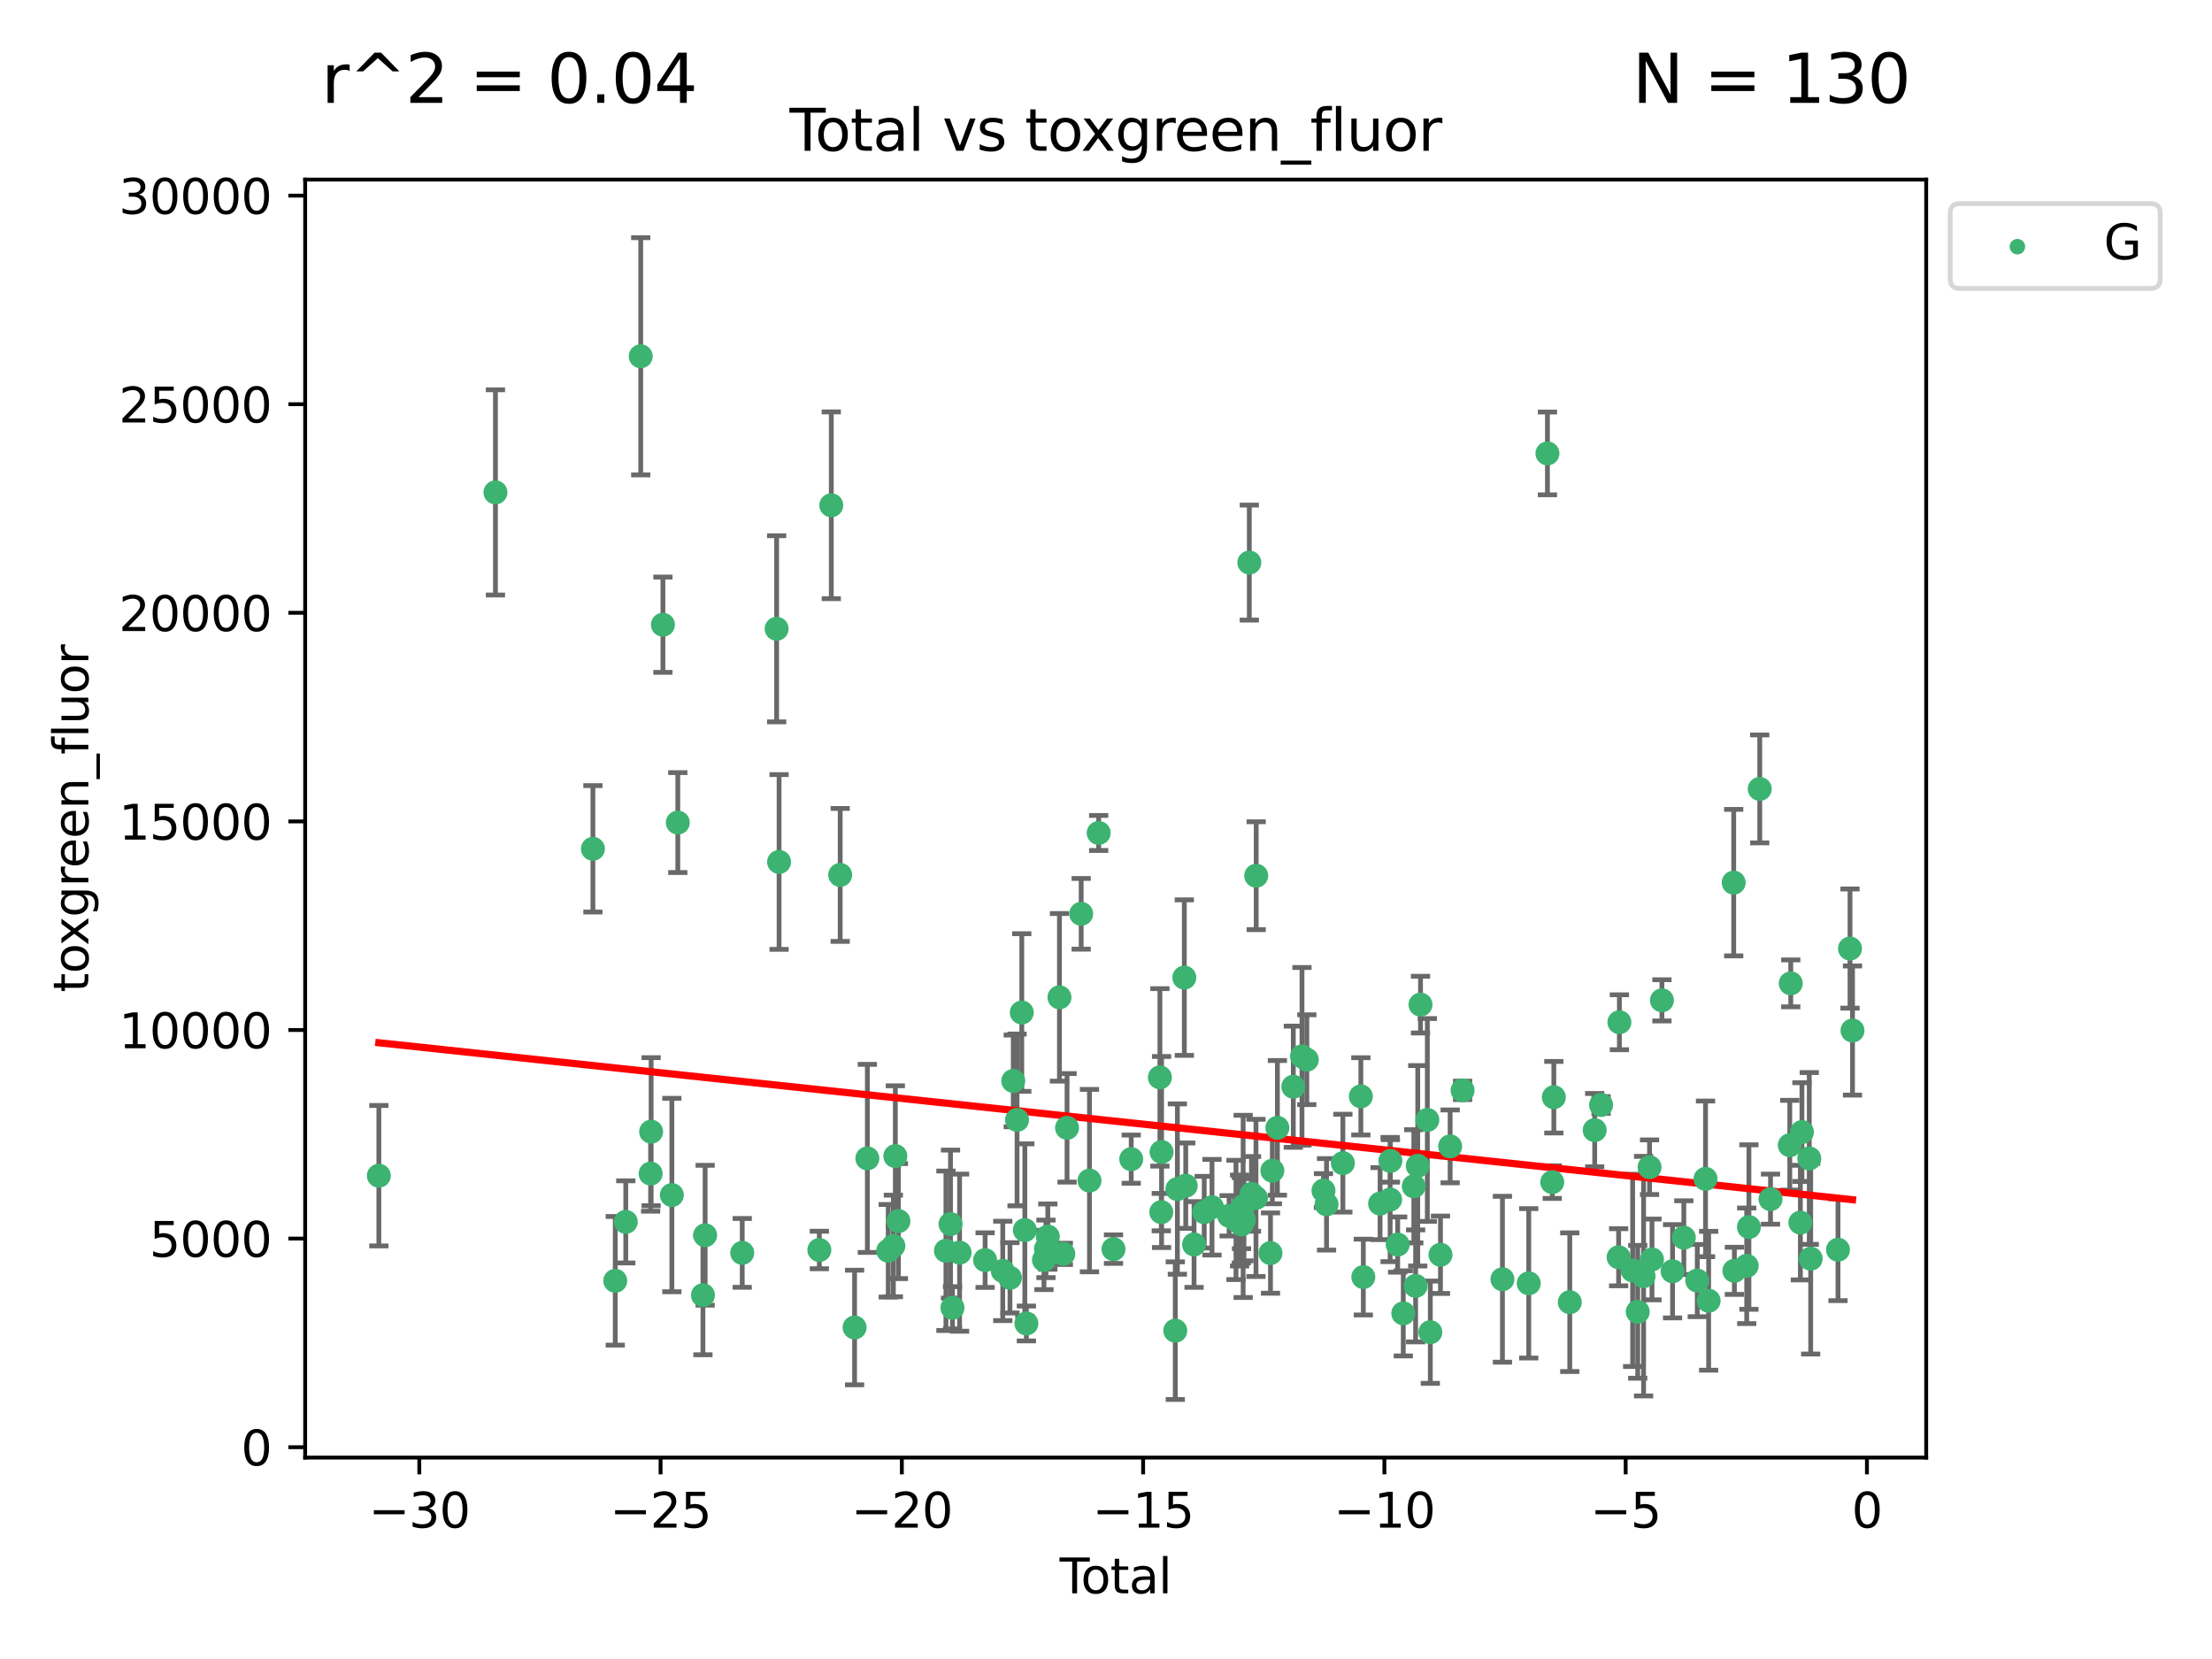 <?xml version="1.0" encoding="utf-8" standalone="no"?>
<!DOCTYPE svg PUBLIC "-//W3C//DTD SVG 1.1//EN"
  "http://www.w3.org/Graphics/SVG/1.1/DTD/svg11.dtd">
<svg xmlns:xlink="http://www.w3.org/1999/xlink" width="460.8pt" height="345.6pt" viewBox="0 0 460.8 345.6" xmlns="http://www.w3.org/2000/svg" version="1.1">
 <defs>
  <style type="text/css">*{stroke-linejoin: round; stroke-linecap: butt}</style>
 </defs>
 <g id="figure_1">
  <g id="patch_1">
   <path d="M 0 345.6 
L 460.8 345.6 
L 460.8 0 
L 0 0 
z
" style="fill: #ffffff"/>
  </g>
  <g id="axes_1">
   <g id="patch_2">
    <path d="M 63.571 303.64 
L 401.26 303.64 
L 401.26 37.411 
L 63.571 37.411 
z
" style="fill: #ffffff"/>
   </g>
   <g id="PathCollection_1">
    <defs>
     <path id="m670a3d8aac" d="M 0 1.118 
C 0.297 1.118 0.581 1 0.791 0.791 
C 1 0.581 1.118 0.297 1.118 0 
C 1.118 -0.297 1 -0.581 0.791 -0.791 
C 0.581 -1 0.297 -1.118 0 -1.118 
C -0.297 -1.118 -0.581 -1 -0.791 -0.791 
C -1 -0.581 -1.118 -0.297 -1.118 0 
C -1.118 0.297 -1 0.581 -0.791 0.791 
C -0.581 1 -0.297 1.118 0 1.118 
z
" style="stroke: #3cb371"/>
    </defs>
    <g clip-path="url(#pbd22c9f6bc)">
     <use xlink:href="#m670a3d8aac" x="78.921" y="244.919" style="fill: #3cb371; stroke: #3cb371"/>
     <use xlink:href="#m670a3d8aac" x="103.211" y="102.577" style="fill: #3cb371; stroke: #3cb371"/>
     <use xlink:href="#m670a3d8aac" x="123.516" y="176.824" style="fill: #3cb371; stroke: #3cb371"/>
     <use xlink:href="#m670a3d8aac" x="128.169" y="266.811" style="fill: #3cb371; stroke: #3cb371"/>
     <use xlink:href="#m670a3d8aac" x="130.361" y="254.542" style="fill: #3cb371; stroke: #3cb371"/>
     <use xlink:href="#m670a3d8aac" x="133.474" y="74.222" style="fill: #3cb371; stroke: #3cb371"/>
     <use xlink:href="#m670a3d8aac" x="135.537" y="244.482" style="fill: #3cb371; stroke: #3cb371"/>
     <use xlink:href="#m670a3d8aac" x="135.641" y="235.75" style="fill: #3cb371; stroke: #3cb371"/>
     <use xlink:href="#m670a3d8aac" x="138.098" y="130.141" style="fill: #3cb371; stroke: #3cb371"/>
     <use xlink:href="#m670a3d8aac" x="139.96" y="248.948" style="fill: #3cb371; stroke: #3cb371"/>
     <use xlink:href="#m670a3d8aac" x="141.198" y="171.357" style="fill: #3cb371; stroke: #3cb371"/>
     <use xlink:href="#m670a3d8aac" x="146.438" y="269.807" style="fill: #3cb371; stroke: #3cb371"/>
     <use xlink:href="#m670a3d8aac" x="146.892" y="257.324" style="fill: #3cb371; stroke: #3cb371"/>
     <use xlink:href="#m670a3d8aac" x="154.62" y="260.999" style="fill: #3cb371; stroke: #3cb371"/>
     <use xlink:href="#m670a3d8aac" x="161.785" y="130.99" style="fill: #3cb371; stroke: #3cb371"/>
     <use xlink:href="#m670a3d8aac" x="162.295" y="179.562" style="fill: #3cb371; stroke: #3cb371"/>
     <use xlink:href="#m670a3d8aac" x="170.684" y="260.397" style="fill: #3cb371; stroke: #3cb371"/>
     <use xlink:href="#m670a3d8aac" x="173.172" y="105.261" style="fill: #3cb371; stroke: #3cb371"/>
     <use xlink:href="#m670a3d8aac" x="175.027" y="182.262" style="fill: #3cb371; stroke: #3cb371"/>
     <use xlink:href="#m670a3d8aac" x="178.025" y="276.54" style="fill: #3cb371; stroke: #3cb371"/>
     <use xlink:href="#m670a3d8aac" x="180.686" y="241.316" style="fill: #3cb371; stroke: #3cb371"/>
     <use xlink:href="#m670a3d8aac" x="185.035" y="260.559" style="fill: #3cb371; stroke: #3cb371"/>
     <use xlink:href="#m670a3d8aac" x="186.102" y="259.555" style="fill: #3cb371; stroke: #3cb371"/>
     <use xlink:href="#m670a3d8aac" x="186.516" y="240.832" style="fill: #3cb371; stroke: #3cb371"/>
     <use xlink:href="#m670a3d8aac" x="187.16" y="254.372" style="fill: #3cb371; stroke: #3cb371"/>
     <use xlink:href="#m670a3d8aac" x="197.055" y="260.56" style="fill: #3cb371; stroke: #3cb371"/>
     <use xlink:href="#m670a3d8aac" x="198.007" y="254.999" style="fill: #3cb371; stroke: #3cb371"/>
     <use xlink:href="#m670a3d8aac" x="198.418" y="272.432" style="fill: #3cb371; stroke: #3cb371"/>
     <use xlink:href="#m670a3d8aac" x="199.899" y="260.949" style="fill: #3cb371; stroke: #3cb371"/>
     <use xlink:href="#m670a3d8aac" x="205.217" y="262.503" style="fill: #3cb371; stroke: #3cb371"/>
     <use xlink:href="#m670a3d8aac" x="208.897" y="264.753" style="fill: #3cb371; stroke: #3cb371"/>
     <use xlink:href="#m670a3d8aac" x="210.392" y="266.194" style="fill: #3cb371; stroke: #3cb371"/>
     <use xlink:href="#m670a3d8aac" x="211.082" y="225.173" style="fill: #3cb371; stroke: #3cb371"/>
     <use xlink:href="#m670a3d8aac" x="211.87" y="233.299" style="fill: #3cb371; stroke: #3cb371"/>
     <use xlink:href="#m670a3d8aac" x="212.857" y="210.925" style="fill: #3cb371; stroke: #3cb371"/>
     <use xlink:href="#m670a3d8aac" x="213.491" y="256.248" style="fill: #3cb371; stroke: #3cb371"/>
     <use xlink:href="#m670a3d8aac" x="213.815" y="275.704" style="fill: #3cb371; stroke: #3cb371"/>
     <use xlink:href="#m670a3d8aac" x="217.478" y="262.473" style="fill: #3cb371; stroke: #3cb371"/>
     <use xlink:href="#m670a3d8aac" x="217.89" y="260.164" style="fill: #3cb371; stroke: #3cb371"/>
     <use xlink:href="#m670a3d8aac" x="218.278" y="257.608" style="fill: #3cb371; stroke: #3cb371"/>
     <use xlink:href="#m670a3d8aac" x="220.704" y="207.761" style="fill: #3cb371; stroke: #3cb371"/>
     <use xlink:href="#m670a3d8aac" x="221.511" y="261.202" style="fill: #3cb371; stroke: #3cb371"/>
     <use xlink:href="#m670a3d8aac" x="222.285" y="234.949" style="fill: #3cb371; stroke: #3cb371"/>
     <use xlink:href="#m670a3d8aac" x="225.229" y="190.364" style="fill: #3cb371; stroke: #3cb371"/>
     <use xlink:href="#m670a3d8aac" x="226.96" y="245.942" style="fill: #3cb371; stroke: #3cb371"/>
     <use xlink:href="#m670a3d8aac" x="228.875" y="173.521" style="fill: #3cb371; stroke: #3cb371"/>
     <use xlink:href="#m670a3d8aac" x="231.961" y="260.218" style="fill: #3cb371; stroke: #3cb371"/>
     <use xlink:href="#m670a3d8aac" x="235.655" y="241.473" style="fill: #3cb371; stroke: #3cb371"/>
     <use xlink:href="#m670a3d8aac" x="241.629" y="224.436" style="fill: #3cb371; stroke: #3cb371"/>
     <use xlink:href="#m670a3d8aac" x="241.917" y="252.506" style="fill: #3cb371; stroke: #3cb371"/>
     <use xlink:href="#m670a3d8aac" x="241.975" y="239.981" style="fill: #3cb371; stroke: #3cb371"/>
     <use xlink:href="#m670a3d8aac" x="244.833" y="277.202" style="fill: #3cb371; stroke: #3cb371"/>
     <use xlink:href="#m670a3d8aac" x="245.269" y="247.705" style="fill: #3cb371; stroke: #3cb371"/>
     <use xlink:href="#m670a3d8aac" x="246.716" y="203.653" style="fill: #3cb371; stroke: #3cb371"/>
     <use xlink:href="#m670a3d8aac" x="247.012" y="247.001" style="fill: #3cb371; stroke: #3cb371"/>
     <use xlink:href="#m670a3d8aac" x="248.743" y="259.249" style="fill: #3cb371; stroke: #3cb371"/>
     <use xlink:href="#m670a3d8aac" x="250.861" y="252.518" style="fill: #3cb371; stroke: #3cb371"/>
     <use xlink:href="#m670a3d8aac" x="252.483" y="251.484" style="fill: #3cb371; stroke: #3cb371"/>
     <use xlink:href="#m670a3d8aac" x="256.051" y="253.272" style="fill: #3cb371; stroke: #3cb371"/>
     <use xlink:href="#m670a3d8aac" x="257.477" y="254.136" style="fill: #3cb371; stroke: #3cb371"/>
     <use xlink:href="#m670a3d8aac" x="258.23" y="254.257" style="fill: #3cb371; stroke: #3cb371"/>
     <use xlink:href="#m670a3d8aac" x="258.6" y="254.192" style="fill: #3cb371; stroke: #3cb371"/>
     <use xlink:href="#m670a3d8aac" x="258.63" y="255.09" style="fill: #3cb371; stroke: #3cb371"/>
     <use xlink:href="#m670a3d8aac" x="258.97" y="251.316" style="fill: #3cb371; stroke: #3cb371"/>
     <use xlink:href="#m670a3d8aac" x="259.137" y="254.08" style="fill: #3cb371; stroke: #3cb371"/>
     <use xlink:href="#m670a3d8aac" x="260.255" y="117.192" style="fill: #3cb371; stroke: #3cb371"/>
     <use xlink:href="#m670a3d8aac" x="260.708" y="248.708" style="fill: #3cb371; stroke: #3cb371"/>
     <use xlink:href="#m670a3d8aac" x="261.641" y="249.546" style="fill: #3cb371; stroke: #3cb371"/>
     <use xlink:href="#m670a3d8aac" x="261.69" y="182.425" style="fill: #3cb371; stroke: #3cb371"/>
     <use xlink:href="#m670a3d8aac" x="264.665" y="261.04" style="fill: #3cb371; stroke: #3cb371"/>
     <use xlink:href="#m670a3d8aac" x="265.053" y="243.874" style="fill: #3cb371; stroke: #3cb371"/>
     <use xlink:href="#m670a3d8aac" x="266.105" y="234.948" style="fill: #3cb371; stroke: #3cb371"/>
     <use xlink:href="#m670a3d8aac" x="269.42" y="226.386" style="fill: #3cb371; stroke: #3cb371"/>
     <use xlink:href="#m670a3d8aac" x="271.227" y="220.051" style="fill: #3cb371; stroke: #3cb371"/>
     <use xlink:href="#m670a3d8aac" x="272.233" y="220.756" style="fill: #3cb371; stroke: #3cb371"/>
     <use xlink:href="#m670a3d8aac" x="275.703" y="248.021" style="fill: #3cb371; stroke: #3cb371"/>
     <use xlink:href="#m670a3d8aac" x="276.342" y="250.881" style="fill: #3cb371; stroke: #3cb371"/>
     <use xlink:href="#m670a3d8aac" x="279.745" y="242.305" style="fill: #3cb371; stroke: #3cb371"/>
     <use xlink:href="#m670a3d8aac" x="283.491" y="228.392" style="fill: #3cb371; stroke: #3cb371"/>
     <use xlink:href="#m670a3d8aac" x="284.005" y="266.035" style="fill: #3cb371; stroke: #3cb371"/>
     <use xlink:href="#m670a3d8aac" x="287.5" y="250.735" style="fill: #3cb371; stroke: #3cb371"/>
     <use xlink:href="#m670a3d8aac" x="289.59" y="249.881" style="fill: #3cb371; stroke: #3cb371"/>
     <use xlink:href="#m670a3d8aac" x="289.642" y="241.835" style="fill: #3cb371; stroke: #3cb371"/>
     <use xlink:href="#m670a3d8aac" x="291.16" y="259.268" style="fill: #3cb371; stroke: #3cb371"/>
     <use xlink:href="#m670a3d8aac" x="292.329" y="273.594" style="fill: #3cb371; stroke: #3cb371"/>
     <use xlink:href="#m670a3d8aac" x="294.52" y="247.13" style="fill: #3cb371; stroke: #3cb371"/>
     <use xlink:href="#m670a3d8aac" x="294.899" y="267.879" style="fill: #3cb371; stroke: #3cb371"/>
     <use xlink:href="#m670a3d8aac" x="295.345" y="242.854" style="fill: #3cb371; stroke: #3cb371"/>
     <use xlink:href="#m670a3d8aac" x="295.918" y="209.28" style="fill: #3cb371; stroke: #3cb371"/>
     <use xlink:href="#m670a3d8aac" x="297.342" y="233.303" style="fill: #3cb371; stroke: #3cb371"/>
     <use xlink:href="#m670a3d8aac" x="297.961" y="277.524" style="fill: #3cb371; stroke: #3cb371"/>
     <use xlink:href="#m670a3d8aac" x="300.078" y="261.387" style="fill: #3cb371; stroke: #3cb371"/>
     <use xlink:href="#m670a3d8aac" x="302.091" y="238.811" style="fill: #3cb371; stroke: #3cb371"/>
     <use xlink:href="#m670a3d8aac" x="304.688" y="227.144" style="fill: #3cb371; stroke: #3cb371"/>
     <use xlink:href="#m670a3d8aac" x="312.986" y="266.491" style="fill: #3cb371; stroke: #3cb371"/>
     <use xlink:href="#m670a3d8aac" x="318.463" y="267.34" style="fill: #3cb371; stroke: #3cb371"/>
     <use xlink:href="#m670a3d8aac" x="322.36" y="94.456" style="fill: #3cb371; stroke: #3cb371"/>
     <use xlink:href="#m670a3d8aac" x="323.364" y="246.257" style="fill: #3cb371; stroke: #3cb371"/>
     <use xlink:href="#m670a3d8aac" x="323.691" y="228.567" style="fill: #3cb371; stroke: #3cb371"/>
     <use xlink:href="#m670a3d8aac" x="327.013" y="271.275" style="fill: #3cb371; stroke: #3cb371"/>
     <use xlink:href="#m670a3d8aac" x="332.205" y="235.428" style="fill: #3cb371; stroke: #3cb371"/>
     <use xlink:href="#m670a3d8aac" x="333.531" y="230.183" style="fill: #3cb371; stroke: #3cb371"/>
     <use xlink:href="#m670a3d8aac" x="337.192" y="261.91" style="fill: #3cb371; stroke: #3cb371"/>
     <use xlink:href="#m670a3d8aac" x="337.348" y="212.953" style="fill: #3cb371; stroke: #3cb371"/>
     <use xlink:href="#m670a3d8aac" x="340.109" y="264.646" style="fill: #3cb371; stroke: #3cb371"/>
     <use xlink:href="#m670a3d8aac" x="341.168" y="273.269" style="fill: #3cb371; stroke: #3cb371"/>
     <use xlink:href="#m670a3d8aac" x="342.389" y="265.846" style="fill: #3cb371; stroke: #3cb371"/>
     <use xlink:href="#m670a3d8aac" x="343.632" y="243.148" style="fill: #3cb371; stroke: #3cb371"/>
     <use xlink:href="#m670a3d8aac" x="344.136" y="262.364" style="fill: #3cb371; stroke: #3cb371"/>
     <use xlink:href="#m670a3d8aac" x="346.21" y="208.386" style="fill: #3cb371; stroke: #3cb371"/>
     <use xlink:href="#m670a3d8aac" x="348.427" y="264.826" style="fill: #3cb371; stroke: #3cb371"/>
     <use xlink:href="#m670a3d8aac" x="350.773" y="257.827" style="fill: #3cb371; stroke: #3cb371"/>
     <use xlink:href="#m670a3d8aac" x="353.571" y="266.766" style="fill: #3cb371; stroke: #3cb371"/>
     <use xlink:href="#m670a3d8aac" x="355.292" y="245.575" style="fill: #3cb371; stroke: #3cb371"/>
     <use xlink:href="#m670a3d8aac" x="355.942" y="270.971" style="fill: #3cb371; stroke: #3cb371"/>
     <use xlink:href="#m670a3d8aac" x="361.162" y="183.867" style="fill: #3cb371; stroke: #3cb371"/>
     <use xlink:href="#m670a3d8aac" x="361.306" y="264.736" style="fill: #3cb371; stroke: #3cb371"/>
     <use xlink:href="#m670a3d8aac" x="363.872" y="263.688" style="fill: #3cb371; stroke: #3cb371"/>
     <use xlink:href="#m670a3d8aac" x="364.332" y="255.618" style="fill: #3cb371; stroke: #3cb371"/>
     <use xlink:href="#m670a3d8aac" x="366.587" y="164.348" style="fill: #3cb371; stroke: #3cb371"/>
     <use xlink:href="#m670a3d8aac" x="368.83" y="249.803" style="fill: #3cb371; stroke: #3cb371"/>
     <use xlink:href="#m670a3d8aac" x="372.846" y="238.57" style="fill: #3cb371; stroke: #3cb371"/>
     <use xlink:href="#m670a3d8aac" x="373.048" y="204.853" style="fill: #3cb371; stroke: #3cb371"/>
     <use xlink:href="#m670a3d8aac" x="375.054" y="254.691" style="fill: #3cb371; stroke: #3cb371"/>
     <use xlink:href="#m670a3d8aac" x="375.377" y="235.831" style="fill: #3cb371; stroke: #3cb371"/>
     <use xlink:href="#m670a3d8aac" x="376.904" y="241.328" style="fill: #3cb371; stroke: #3cb371"/>
     <use xlink:href="#m670a3d8aac" x="377.199" y="262.206" style="fill: #3cb371; stroke: #3cb371"/>
     <use xlink:href="#m670a3d8aac" x="382.888" y="260.339" style="fill: #3cb371; stroke: #3cb371"/>
     <use xlink:href="#m670a3d8aac" x="385.39" y="197.604" style="fill: #3cb371; stroke: #3cb371"/>
     <use xlink:href="#m670a3d8aac" x="385.911" y="214.676" style="fill: #3cb371; stroke: #3cb371"/>
    </g>
   </g>
   <g id="matplotlib.axis_1">
    <g id="xtick_1">
     <g id="line2d_1">
      <defs>
       <path id="m1853f6ba58" d="M 0 0 
L 0 3.5 
" style="stroke: #000000; stroke-width: 0.8"/>
      </defs>
      <g>
       <use xlink:href="#m1853f6ba58" x="87.347" y="303.64" style="stroke: #000000; stroke-width: 0.8"/>
      </g>
     </g>
     <g id="text_1">
      <!-- −30 -->
      <g transform="translate(76.794 318.238)scale(0.1 -0.1)">
       <defs>
        <path id="DejaVuSans-2212" d="M 678 2272 
L 4684 2272 
L 4684 1741 
L 678 1741 
L 678 2272 
z
" transform="scale(0.016)"/>
        <path id="DejaVuSans-33" d="M 2597 2516 
Q 3050 2419 3304 2112 
Q 3559 1806 3559 1356 
Q 3559 666 3084 287 
Q 2609 -91 1734 -91 
Q 1441 -91 1130 -33 
Q 819 25 488 141 
L 488 750 
Q 750 597 1062 519 
Q 1375 441 1716 441 
Q 2309 441 2620 675 
Q 2931 909 2931 1356 
Q 2931 1769 2642 2001 
Q 2353 2234 1838 2234 
L 1294 2234 
L 1294 2753 
L 1863 2753 
Q 2328 2753 2575 2939 
Q 2822 3125 2822 3475 
Q 2822 3834 2567 4026 
Q 2313 4219 1838 4219 
Q 1578 4219 1281 4162 
Q 984 4106 628 3988 
L 628 4550 
Q 988 4650 1302 4700 
Q 1616 4750 1894 4750 
Q 2613 4750 3031 4423 
Q 3450 4097 3450 3541 
Q 3450 3153 3228 2886 
Q 3006 2619 2597 2516 
z
" transform="scale(0.016)"/>
        <path id="DejaVuSans-30" d="M 2034 4250 
Q 1547 4250 1301 3770 
Q 1056 3291 1056 2328 
Q 1056 1369 1301 889 
Q 1547 409 2034 409 
Q 2525 409 2770 889 
Q 3016 1369 3016 2328 
Q 3016 3291 2770 3770 
Q 2525 4250 2034 4250 
z
M 2034 4750 
Q 2819 4750 3233 4129 
Q 3647 3509 3647 2328 
Q 3647 1150 3233 529 
Q 2819 -91 2034 -91 
Q 1250 -91 836 529 
Q 422 1150 422 2328 
Q 422 3509 836 4129 
Q 1250 4750 2034 4750 
z
" transform="scale(0.016)"/>
       </defs>
       <use xlink:href="#DejaVuSans-2212"/>
       <use xlink:href="#DejaVuSans-33" x="83.789"/>
       <use xlink:href="#DejaVuSans-30" x="147.412"/>
      </g>
     </g>
    </g>
    <g id="xtick_2">
     <g id="line2d_2">
      <g>
       <use xlink:href="#m1853f6ba58" x="137.608" y="303.64" style="stroke: #000000; stroke-width: 0.8"/>
      </g>
     </g>
     <g id="text_2">
      <!-- −25 -->
      <g transform="translate(127.056 318.238)scale(0.1 -0.1)">
       <defs>
        <path id="DejaVuSans-32" d="M 1228 531 
L 3431 531 
L 3431 0 
L 469 0 
L 469 531 
Q 828 903 1448 1529 
Q 2069 2156 2228 2338 
Q 2531 2678 2651 2914 
Q 2772 3150 2772 3378 
Q 2772 3750 2511 3984 
Q 2250 4219 1831 4219 
Q 1534 4219 1204 4116 
Q 875 4013 500 3803 
L 500 4441 
Q 881 4594 1212 4672 
Q 1544 4750 1819 4750 
Q 2544 4750 2975 4387 
Q 3406 4025 3406 3419 
Q 3406 3131 3298 2873 
Q 3191 2616 2906 2266 
Q 2828 2175 2409 1742 
Q 1991 1309 1228 531 
z
" transform="scale(0.016)"/>
        <path id="DejaVuSans-35" d="M 691 4666 
L 3169 4666 
L 3169 4134 
L 1269 4134 
L 1269 2991 
Q 1406 3038 1543 3061 
Q 1681 3084 1819 3084 
Q 2600 3084 3056 2656 
Q 3513 2228 3513 1497 
Q 3513 744 3044 326 
Q 2575 -91 1722 -91 
Q 1428 -91 1123 -41 
Q 819 9 494 109 
L 494 744 
Q 775 591 1075 516 
Q 1375 441 1709 441 
Q 2250 441 2565 725 
Q 2881 1009 2881 1497 
Q 2881 1984 2565 2268 
Q 2250 2553 1709 2553 
Q 1456 2553 1204 2497 
Q 953 2441 691 2322 
L 691 4666 
z
" transform="scale(0.016)"/>
       </defs>
       <use xlink:href="#DejaVuSans-2212"/>
       <use xlink:href="#DejaVuSans-32" x="83.789"/>
       <use xlink:href="#DejaVuSans-35" x="147.412"/>
      </g>
     </g>
    </g>
    <g id="xtick_3">
     <g id="line2d_3">
      <g>
       <use xlink:href="#m1853f6ba58" x="187.87" y="303.64" style="stroke: #000000; stroke-width: 0.8"/>
      </g>
     </g>
     <g id="text_3">
      <!-- −20 -->
      <g transform="translate(177.318 318.238)scale(0.1 -0.1)">
       <use xlink:href="#DejaVuSans-2212"/>
       <use xlink:href="#DejaVuSans-32" x="83.789"/>
       <use xlink:href="#DejaVuSans-30" x="147.412"/>
      </g>
     </g>
    </g>
    <g id="xtick_4">
     <g id="line2d_4">
      <g>
       <use xlink:href="#m1853f6ba58" x="238.132" y="303.64" style="stroke: #000000; stroke-width: 0.8"/>
      </g>
     </g>
     <g id="text_4">
      <!-- −15 -->
      <g transform="translate(227.58 318.238)scale(0.1 -0.1)">
       <defs>
        <path id="DejaVuSans-31" d="M 794 531 
L 1825 531 
L 1825 4091 
L 703 3866 
L 703 4441 
L 1819 4666 
L 2450 4666 
L 2450 531 
L 3481 531 
L 3481 0 
L 794 0 
L 794 531 
z
" transform="scale(0.016)"/>
       </defs>
       <use xlink:href="#DejaVuSans-2212"/>
       <use xlink:href="#DejaVuSans-31" x="83.789"/>
       <use xlink:href="#DejaVuSans-35" x="147.412"/>
      </g>
     </g>
    </g>
    <g id="xtick_5">
     <g id="line2d_5">
      <g>
       <use xlink:href="#m1853f6ba58" x="288.394" y="303.64" style="stroke: #000000; stroke-width: 0.8"/>
      </g>
     </g>
     <g id="text_5">
      <!-- −10 -->
      <g transform="translate(277.842 318.238)scale(0.1 -0.1)">
       <use xlink:href="#DejaVuSans-2212"/>
       <use xlink:href="#DejaVuSans-31" x="83.789"/>
       <use xlink:href="#DejaVuSans-30" x="147.412"/>
      </g>
     </g>
    </g>
    <g id="xtick_6">
     <g id="line2d_6">
      <g>
       <use xlink:href="#m1853f6ba58" x="338.656" y="303.64" style="stroke: #000000; stroke-width: 0.8"/>
      </g>
     </g>
     <g id="text_6">
      <!-- −5 -->
      <g transform="translate(331.285 318.238)scale(0.1 -0.1)">
       <use xlink:href="#DejaVuSans-2212"/>
       <use xlink:href="#DejaVuSans-35" x="83.789"/>
      </g>
     </g>
    </g>
    <g id="xtick_7">
     <g id="line2d_7">
      <g>
       <use xlink:href="#m1853f6ba58" x="388.917" y="303.64" style="stroke: #000000; stroke-width: 0.8"/>
      </g>
     </g>
     <g id="text_7">
      <!-- 0 -->
      <g transform="translate(385.736 318.238)scale(0.1 -0.1)">
       <use xlink:href="#DejaVuSans-30"/>
      </g>
     </g>
    </g>
    <g id="text_8">
     <!-- Total -->
     <g transform="translate(220.739 331.917)scale(0.1 -0.1)">
      <defs>
       <path id="DejaVuSans-54" d="M -19 4666 
L 3928 4666 
L 3928 4134 
L 2272 4134 
L 2272 0 
L 1638 0 
L 1638 4134 
L -19 4134 
L -19 4666 
z
" transform="scale(0.016)"/>
       <path id="DejaVuSans-6f" d="M 1959 3097 
Q 1497 3097 1228 2736 
Q 959 2375 959 1747 
Q 959 1119 1226 758 
Q 1494 397 1959 397 
Q 2419 397 2687 759 
Q 2956 1122 2956 1747 
Q 2956 2369 2687 2733 
Q 2419 3097 1959 3097 
z
M 1959 3584 
Q 2709 3584 3137 3096 
Q 3566 2609 3566 1747 
Q 3566 888 3137 398 
Q 2709 -91 1959 -91 
Q 1206 -91 779 398 
Q 353 888 353 1747 
Q 353 2609 779 3096 
Q 1206 3584 1959 3584 
z
" transform="scale(0.016)"/>
       <path id="DejaVuSans-74" d="M 1172 4494 
L 1172 3500 
L 2356 3500 
L 2356 3053 
L 1172 3053 
L 1172 1153 
Q 1172 725 1289 603 
Q 1406 481 1766 481 
L 2356 481 
L 2356 0 
L 1766 0 
Q 1100 0 847 248 
Q 594 497 594 1153 
L 594 3053 
L 172 3053 
L 172 3500 
L 594 3500 
L 594 4494 
L 1172 4494 
z
" transform="scale(0.016)"/>
       <path id="DejaVuSans-61" d="M 2194 1759 
Q 1497 1759 1228 1600 
Q 959 1441 959 1056 
Q 959 750 1161 570 
Q 1363 391 1709 391 
Q 2188 391 2477 730 
Q 2766 1069 2766 1631 
L 2766 1759 
L 2194 1759 
z
M 3341 1997 
L 3341 0 
L 2766 0 
L 2766 531 
Q 2569 213 2275 61 
Q 1981 -91 1556 -91 
Q 1019 -91 701 211 
Q 384 513 384 1019 
Q 384 1609 779 1909 
Q 1175 2209 1959 2209 
L 2766 2209 
L 2766 2266 
Q 2766 2663 2505 2880 
Q 2244 3097 1772 3097 
Q 1472 3097 1187 3025 
Q 903 2953 641 2809 
L 641 3341 
Q 956 3463 1253 3523 
Q 1550 3584 1831 3584 
Q 2591 3584 2966 3190 
Q 3341 2797 3341 1997 
z
" transform="scale(0.016)"/>
       <path id="DejaVuSans-6c" d="M 603 4863 
L 1178 4863 
L 1178 0 
L 603 0 
L 603 4863 
z
" transform="scale(0.016)"/>
      </defs>
      <use xlink:href="#DejaVuSans-54"/>
      <use xlink:href="#DejaVuSans-6f" x="44.084"/>
      <use xlink:href="#DejaVuSans-74" x="105.266"/>
      <use xlink:href="#DejaVuSans-61" x="144.475"/>
      <use xlink:href="#DejaVuSans-6c" x="205.754"/>
     </g>
    </g>
   </g>
   <g id="matplotlib.axis_2">
    <g id="ytick_1">
     <g id="line2d_8">
      <defs>
       <path id="m74e77134ae" d="M 0 0 
L -3.5 0 
" style="stroke: #000000; stroke-width: 0.8"/>
      </defs>
      <g>
       <use xlink:href="#m74e77134ae" x="63.571" y="301.475" style="stroke: #000000; stroke-width: 0.8"/>
      </g>
     </g>
     <g id="text_9">
      <!-- 0 -->
      <g transform="translate(50.209 305.274)scale(0.1 -0.1)">
       <use xlink:href="#DejaVuSans-30"/>
      </g>
     </g>
    </g>
    <g id="ytick_2">
     <g id="line2d_9">
      <g>
       <use xlink:href="#m74e77134ae" x="63.571" y="258.021" style="stroke: #000000; stroke-width: 0.8"/>
      </g>
     </g>
     <g id="text_10">
      <!-- 5000 -->
      <g transform="translate(31.121 261.82)scale(0.1 -0.1)">
       <use xlink:href="#DejaVuSans-35"/>
       <use xlink:href="#DejaVuSans-30" x="63.623"/>
       <use xlink:href="#DejaVuSans-30" x="127.246"/>
       <use xlink:href="#DejaVuSans-30" x="190.869"/>
      </g>
     </g>
    </g>
    <g id="ytick_3">
     <g id="line2d_10">
      <g>
       <use xlink:href="#m74e77134ae" x="63.571" y="214.567" style="stroke: #000000; stroke-width: 0.8"/>
      </g>
     </g>
     <g id="text_11">
      <!-- 10000 -->
      <g transform="translate(24.759 218.366)scale(0.1 -0.1)">
       <use xlink:href="#DejaVuSans-31"/>
       <use xlink:href="#DejaVuSans-30" x="63.623"/>
       <use xlink:href="#DejaVuSans-30" x="127.246"/>
       <use xlink:href="#DejaVuSans-30" x="190.869"/>
       <use xlink:href="#DejaVuSans-30" x="254.492"/>
      </g>
     </g>
    </g>
    <g id="ytick_4">
     <g id="line2d_11">
      <g>
       <use xlink:href="#m74e77134ae" x="63.571" y="171.113" style="stroke: #000000; stroke-width: 0.8"/>
      </g>
     </g>
     <g id="text_12">
      <!-- 15000 -->
      <g transform="translate(24.759 174.912)scale(0.1 -0.1)">
       <use xlink:href="#DejaVuSans-31"/>
       <use xlink:href="#DejaVuSans-35" x="63.623"/>
       <use xlink:href="#DejaVuSans-30" x="127.246"/>
       <use xlink:href="#DejaVuSans-30" x="190.869"/>
       <use xlink:href="#DejaVuSans-30" x="254.492"/>
      </g>
     </g>
    </g>
    <g id="ytick_5">
     <g id="line2d_12">
      <g>
       <use xlink:href="#m74e77134ae" x="63.571" y="127.659" style="stroke: #000000; stroke-width: 0.8"/>
      </g>
     </g>
     <g id="text_13">
      <!-- 20000 -->
      <g transform="translate(24.759 131.459)scale(0.1 -0.1)">
       <use xlink:href="#DejaVuSans-32"/>
       <use xlink:href="#DejaVuSans-30" x="63.623"/>
       <use xlink:href="#DejaVuSans-30" x="127.246"/>
       <use xlink:href="#DejaVuSans-30" x="190.869"/>
       <use xlink:href="#DejaVuSans-30" x="254.492"/>
      </g>
     </g>
    </g>
    <g id="ytick_6">
     <g id="line2d_13">
      <g>
       <use xlink:href="#m74e77134ae" x="63.571" y="84.206" style="stroke: #000000; stroke-width: 0.8"/>
      </g>
     </g>
     <g id="text_14">
      <!-- 25000 -->
      <g transform="translate(24.759 88.005)scale(0.1 -0.1)">
       <use xlink:href="#DejaVuSans-32"/>
       <use xlink:href="#DejaVuSans-35" x="63.623"/>
       <use xlink:href="#DejaVuSans-30" x="127.246"/>
       <use xlink:href="#DejaVuSans-30" x="190.869"/>
       <use xlink:href="#DejaVuSans-30" x="254.492"/>
      </g>
     </g>
    </g>
    <g id="ytick_7">
     <g id="line2d_14">
      <g>
       <use xlink:href="#m74e77134ae" x="63.571" y="40.752" style="stroke: #000000; stroke-width: 0.8"/>
      </g>
     </g>
     <g id="text_15">
      <!-- 30000 -->
      <g transform="translate(24.759 44.551)scale(0.1 -0.1)">
       <use xlink:href="#DejaVuSans-33"/>
       <use xlink:href="#DejaVuSans-30" x="63.623"/>
       <use xlink:href="#DejaVuSans-30" x="127.246"/>
       <use xlink:href="#DejaVuSans-30" x="190.869"/>
       <use xlink:href="#DejaVuSans-30" x="254.492"/>
      </g>
     </g>
    </g>
    <g id="text_16">
     <!-- toxgreen_fluor -->
     <g transform="translate(18.401 206.72)rotate(-90)scale(0.1 -0.1)">
      <defs>
       <path id="DejaVuSans-78" d="M 3513 3500 
L 2247 1797 
L 3578 0 
L 2900 0 
L 1881 1375 
L 863 0 
L 184 0 
L 1544 1831 
L 300 3500 
L 978 3500 
L 1906 2253 
L 2834 3500 
L 3513 3500 
z
" transform="scale(0.016)"/>
       <path id="DejaVuSans-67" d="M 2906 1791 
Q 2906 2416 2648 2759 
Q 2391 3103 1925 3103 
Q 1463 3103 1205 2759 
Q 947 2416 947 1791 
Q 947 1169 1205 825 
Q 1463 481 1925 481 
Q 2391 481 2648 825 
Q 2906 1169 2906 1791 
z
M 3481 434 
Q 3481 -459 3084 -895 
Q 2688 -1331 1869 -1331 
Q 1566 -1331 1297 -1286 
Q 1028 -1241 775 -1147 
L 775 -588 
Q 1028 -725 1275 -790 
Q 1522 -856 1778 -856 
Q 2344 -856 2625 -561 
Q 2906 -266 2906 331 
L 2906 616 
Q 2728 306 2450 153 
Q 2172 0 1784 0 
Q 1141 0 747 490 
Q 353 981 353 1791 
Q 353 2603 747 3093 
Q 1141 3584 1784 3584 
Q 2172 3584 2450 3431 
Q 2728 3278 2906 2969 
L 2906 3500 
L 3481 3500 
L 3481 434 
z
" transform="scale(0.016)"/>
       <path id="DejaVuSans-72" d="M 2631 2963 
Q 2534 3019 2420 3045 
Q 2306 3072 2169 3072 
Q 1681 3072 1420 2755 
Q 1159 2438 1159 1844 
L 1159 0 
L 581 0 
L 581 3500 
L 1159 3500 
L 1159 2956 
Q 1341 3275 1631 3429 
Q 1922 3584 2338 3584 
Q 2397 3584 2469 3576 
Q 2541 3569 2628 3553 
L 2631 2963 
z
" transform="scale(0.016)"/>
       <path id="DejaVuSans-65" d="M 3597 1894 
L 3597 1613 
L 953 1613 
Q 991 1019 1311 708 
Q 1631 397 2203 397 
Q 2534 397 2845 478 
Q 3156 559 3463 722 
L 3463 178 
Q 3153 47 2828 -22 
Q 2503 -91 2169 -91 
Q 1331 -91 842 396 
Q 353 884 353 1716 
Q 353 2575 817 3079 
Q 1281 3584 2069 3584 
Q 2775 3584 3186 3129 
Q 3597 2675 3597 1894 
z
M 3022 2063 
Q 3016 2534 2758 2815 
Q 2500 3097 2075 3097 
Q 1594 3097 1305 2825 
Q 1016 2553 972 2059 
L 3022 2063 
z
" transform="scale(0.016)"/>
       <path id="DejaVuSans-6e" d="M 3513 2113 
L 3513 0 
L 2938 0 
L 2938 2094 
Q 2938 2591 2744 2837 
Q 2550 3084 2163 3084 
Q 1697 3084 1428 2787 
Q 1159 2491 1159 1978 
L 1159 0 
L 581 0 
L 581 3500 
L 1159 3500 
L 1159 2956 
Q 1366 3272 1645 3428 
Q 1925 3584 2291 3584 
Q 2894 3584 3203 3211 
Q 3513 2838 3513 2113 
z
" transform="scale(0.016)"/>
       <path id="DejaVuSans-5f" d="M 3263 -1063 
L 3263 -1509 
L -63 -1509 
L -63 -1063 
L 3263 -1063 
z
" transform="scale(0.016)"/>
       <path id="DejaVuSans-66" d="M 2375 4863 
L 2375 4384 
L 1825 4384 
Q 1516 4384 1395 4259 
Q 1275 4134 1275 3809 
L 1275 3500 
L 2222 3500 
L 2222 3053 
L 1275 3053 
L 1275 0 
L 697 0 
L 697 3053 
L 147 3053 
L 147 3500 
L 697 3500 
L 697 3744 
Q 697 4328 969 4595 
Q 1241 4863 1831 4863 
L 2375 4863 
z
" transform="scale(0.016)"/>
       <path id="DejaVuSans-75" d="M 544 1381 
L 544 3500 
L 1119 3500 
L 1119 1403 
Q 1119 906 1312 657 
Q 1506 409 1894 409 
Q 2359 409 2629 706 
Q 2900 1003 2900 1516 
L 2900 3500 
L 3475 3500 
L 3475 0 
L 2900 0 
L 2900 538 
Q 2691 219 2414 64 
Q 2138 -91 1772 -91 
Q 1169 -91 856 284 
Q 544 659 544 1381 
z
M 1991 3584 
L 1991 3584 
z
" transform="scale(0.016)"/>
      </defs>
      <use xlink:href="#DejaVuSans-74"/>
      <use xlink:href="#DejaVuSans-6f" x="39.209"/>
      <use xlink:href="#DejaVuSans-78" x="97.266"/>
      <use xlink:href="#DejaVuSans-67" x="156.445"/>
      <use xlink:href="#DejaVuSans-72" x="219.922"/>
      <use xlink:href="#DejaVuSans-65" x="258.785"/>
      <use xlink:href="#DejaVuSans-65" x="320.309"/>
      <use xlink:href="#DejaVuSans-6e" x="381.832"/>
      <use xlink:href="#DejaVuSans-5f" x="445.211"/>
      <use xlink:href="#DejaVuSans-66" x="495.211"/>
      <use xlink:href="#DejaVuSans-6c" x="530.416"/>
      <use xlink:href="#DejaVuSans-75" x="558.199"/>
      <use xlink:href="#DejaVuSans-6f" x="621.578"/>
      <use xlink:href="#DejaVuSans-72" x="682.76"/>
     </g>
    </g>
   </g>
   <g id="LineCollection_1">
    <path d="M 78.921 259.547 
L 78.921 230.29 
" clip-path="url(#pbd22c9f6bc)" style="fill: none; stroke: #696969"/>
    <path d="M 103.211 123.948 
L 103.211 81.205 
" clip-path="url(#pbd22c9f6bc)" style="fill: none; stroke: #696969"/>
    <path d="M 123.516 189.991 
L 123.516 163.658 
" clip-path="url(#pbd22c9f6bc)" style="fill: none; stroke: #696969"/>
    <path d="M 128.169 280.206 
L 128.169 253.415 
" clip-path="url(#pbd22c9f6bc)" style="fill: none; stroke: #696969"/>
    <path d="M 130.361 263.095 
L 130.361 245.99 
" clip-path="url(#pbd22c9f6bc)" style="fill: none; stroke: #696969"/>
    <path d="M 133.474 98.932 
L 133.474 49.513 
" clip-path="url(#pbd22c9f6bc)" style="fill: none; stroke: #696969"/>
    <path d="M 135.537 252.312 
L 135.537 236.653 
" clip-path="url(#pbd22c9f6bc)" style="fill: none; stroke: #696969"/>
    <path d="M 135.641 251.17 
L 135.641 220.329 
" clip-path="url(#pbd22c9f6bc)" style="fill: none; stroke: #696969"/>
    <path d="M 138.098 140.069 
L 138.098 120.214 
" clip-path="url(#pbd22c9f6bc)" style="fill: none; stroke: #696969"/>
    <path d="M 139.96 269.095 
L 139.96 228.801 
" clip-path="url(#pbd22c9f6bc)" style="fill: none; stroke: #696969"/>
    <path d="M 141.198 181.763 
L 141.198 160.951 
" clip-path="url(#pbd22c9f6bc)" style="fill: none; stroke: #696969"/>
    <path d="M 146.438 282.218 
L 146.438 257.396 
" clip-path="url(#pbd22c9f6bc)" style="fill: none; stroke: #696969"/>
    <path d="M 146.892 271.893 
L 146.892 242.755 
" clip-path="url(#pbd22c9f6bc)" style="fill: none; stroke: #696969"/>
    <path d="M 154.62 268.166 
L 154.62 253.832 
" clip-path="url(#pbd22c9f6bc)" style="fill: none; stroke: #696969"/>
    <path d="M 161.785 150.375 
L 161.785 111.606 
" clip-path="url(#pbd22c9f6bc)" style="fill: none; stroke: #696969"/>
    <path d="M 162.295 197.768 
L 162.295 161.357 
" clip-path="url(#pbd22c9f6bc)" style="fill: none; stroke: #696969"/>
    <path d="M 170.684 264.304 
L 170.684 256.489 
" clip-path="url(#pbd22c9f6bc)" style="fill: none; stroke: #696969"/>
    <path d="M 173.172 124.715 
L 173.172 85.807 
" clip-path="url(#pbd22c9f6bc)" style="fill: none; stroke: #696969"/>
    <path d="M 175.027 196.113 
L 175.027 168.411 
" clip-path="url(#pbd22c9f6bc)" style="fill: none; stroke: #696969"/>
    <path d="M 178.025 288.478 
L 178.025 264.601 
" clip-path="url(#pbd22c9f6bc)" style="fill: none; stroke: #696969"/>
    <path d="M 180.686 260.908 
L 180.686 221.724 
" clip-path="url(#pbd22c9f6bc)" style="fill: none; stroke: #696969"/>
    <path d="M 185.035 270.2 
L 185.035 250.917 
" clip-path="url(#pbd22c9f6bc)" style="fill: none; stroke: #696969"/>
    <path d="M 186.102 270.133 
L 186.102 248.977 
" clip-path="url(#pbd22c9f6bc)" style="fill: none; stroke: #696969"/>
    <path d="M 186.516 255.476 
L 186.516 226.188 
" clip-path="url(#pbd22c9f6bc)" style="fill: none; stroke: #696969"/>
    <path d="M 187.16 266.353 
L 187.16 242.392 
" clip-path="url(#pbd22c9f6bc)" style="fill: none; stroke: #696969"/>
    <path d="M 197.055 277.17 
L 197.055 243.95 
" clip-path="url(#pbd22c9f6bc)" style="fill: none; stroke: #696969"/>
    <path d="M 198.007 270.413 
L 198.007 239.585 
" clip-path="url(#pbd22c9f6bc)" style="fill: none; stroke: #696969"/>
    <path d="M 198.418 276.836 
L 198.418 268.028 
" clip-path="url(#pbd22c9f6bc)" style="fill: none; stroke: #696969"/>
    <path d="M 199.899 277.314 
L 199.899 244.584 
" clip-path="url(#pbd22c9f6bc)" style="fill: none; stroke: #696969"/>
    <path d="M 205.217 268.193 
L 205.217 256.813 
" clip-path="url(#pbd22c9f6bc)" style="fill: none; stroke: #696969"/>
    <path d="M 208.897 275.105 
L 208.897 254.402 
" clip-path="url(#pbd22c9f6bc)" style="fill: none; stroke: #696969"/>
    <path d="M 210.392 273.519 
L 210.392 258.868 
" clip-path="url(#pbd22c9f6bc)" style="fill: none; stroke: #696969"/>
    <path d="M 211.082 234.728 
L 211.082 215.619 
" clip-path="url(#pbd22c9f6bc)" style="fill: none; stroke: #696969"/>
    <path d="M 211.87 251.191 
L 211.87 215.407 
" clip-path="url(#pbd22c9f6bc)" style="fill: none; stroke: #696969"/>
    <path d="M 212.857 227.343 
L 212.857 194.508 
" clip-path="url(#pbd22c9f6bc)" style="fill: none; stroke: #696969"/>
    <path d="M 213.491 274.216 
L 213.491 238.28 
" clip-path="url(#pbd22c9f6bc)" style="fill: none; stroke: #696969"/>
    <path d="M 213.815 279.337 
L 213.815 272.071 
" clip-path="url(#pbd22c9f6bc)" style="fill: none; stroke: #696969"/>
    <path d="M 217.478 268.648 
L 217.478 256.298 
" clip-path="url(#pbd22c9f6bc)" style="fill: none; stroke: #696969"/>
    <path d="M 217.89 266.155 
L 217.89 254.174 
" clip-path="url(#pbd22c9f6bc)" style="fill: none; stroke: #696969"/>
    <path d="M 218.278 264.406 
L 218.278 250.811 
" clip-path="url(#pbd22c9f6bc)" style="fill: none; stroke: #696969"/>
    <path d="M 220.704 225.219 
L 220.704 190.303 
" clip-path="url(#pbd22c9f6bc)" style="fill: none; stroke: #696969"/>
    <path d="M 221.511 263.42 
L 221.511 258.984 
" clip-path="url(#pbd22c9f6bc)" style="fill: none; stroke: #696969"/>
    <path d="M 222.285 246.253 
L 222.285 223.645 
" clip-path="url(#pbd22c9f6bc)" style="fill: none; stroke: #696969"/>
    <path d="M 225.229 197.727 
L 225.229 183 
" clip-path="url(#pbd22c9f6bc)" style="fill: none; stroke: #696969"/>
    <path d="M 226.96 264.941 
L 226.96 226.944 
" clip-path="url(#pbd22c9f6bc)" style="fill: none; stroke: #696969"/>
    <path d="M 228.875 177.168 
L 228.875 169.875 
" clip-path="url(#pbd22c9f6bc)" style="fill: none; stroke: #696969"/>
    <path d="M 231.961 263.194 
L 231.961 257.242 
" clip-path="url(#pbd22c9f6bc)" style="fill: none; stroke: #696969"/>
    <path d="M 235.655 246.492 
L 235.655 236.454 
" clip-path="url(#pbd22c9f6bc)" style="fill: none; stroke: #696969"/>
    <path d="M 241.629 242.92 
L 241.629 205.951 
" clip-path="url(#pbd22c9f6bc)" style="fill: none; stroke: #696969"/>
    <path d="M 241.917 256.401 
L 241.917 248.611 
" clip-path="url(#pbd22c9f6bc)" style="fill: none; stroke: #696969"/>
    <path d="M 241.975 259.878 
L 241.975 220.084 
" clip-path="url(#pbd22c9f6bc)" style="fill: none; stroke: #696969"/>
    <path d="M 244.833 291.539 
L 244.833 262.866 
" clip-path="url(#pbd22c9f6bc)" style="fill: none; stroke: #696969"/>
    <path d="M 245.269 265.447 
L 245.269 229.962 
" clip-path="url(#pbd22c9f6bc)" style="fill: none; stroke: #696969"/>
    <path d="M 246.716 219.85 
L 246.716 187.455 
" clip-path="url(#pbd22c9f6bc)" style="fill: none; stroke: #696969"/>
    <path d="M 247.012 255.898 
L 247.012 238.104 
" clip-path="url(#pbd22c9f6bc)" style="fill: none; stroke: #696969"/>
    <path d="M 248.743 268.179 
L 248.743 250.319 
" clip-path="url(#pbd22c9f6bc)" style="fill: none; stroke: #696969"/>
    <path d="M 250.861 259.979 
L 250.861 245.057 
" clip-path="url(#pbd22c9f6bc)" style="fill: none; stroke: #696969"/>
    <path d="M 252.483 261.443 
L 252.483 241.524 
" clip-path="url(#pbd22c9f6bc)" style="fill: none; stroke: #696969"/>
    <path d="M 256.051 257.475 
L 256.051 249.069 
" clip-path="url(#pbd22c9f6bc)" style="fill: none; stroke: #696969"/>
    <path d="M 257.477 266.557 
L 257.477 241.715 
" clip-path="url(#pbd22c9f6bc)" style="fill: none; stroke: #696969"/>
    <path d="M 258.23 263.732 
L 258.23 244.783 
" clip-path="url(#pbd22c9f6bc)" style="fill: none; stroke: #696969"/>
    <path d="M 258.6 263.077 
L 258.6 245.307 
" clip-path="url(#pbd22c9f6bc)" style="fill: none; stroke: #696969"/>
    <path d="M 258.63 260.118 
L 258.63 250.062 
" clip-path="url(#pbd22c9f6bc)" style="fill: none; stroke: #696969"/>
    <path d="M 258.97 270.295 
L 258.97 232.337 
" clip-path="url(#pbd22c9f6bc)" style="fill: none; stroke: #696969"/>
    <path d="M 259.137 262.647 
L 259.137 245.513 
" clip-path="url(#pbd22c9f6bc)" style="fill: none; stroke: #696969"/>
    <path d="M 260.255 129.17 
L 260.255 105.213 
" clip-path="url(#pbd22c9f6bc)" style="fill: none; stroke: #696969"/>
    <path d="M 260.708 256.492 
L 260.708 240.924 
" clip-path="url(#pbd22c9f6bc)" style="fill: none; stroke: #696969"/>
    <path d="M 261.641 265.918 
L 261.641 233.174 
" clip-path="url(#pbd22c9f6bc)" style="fill: none; stroke: #696969"/>
    <path d="M 261.69 193.663 
L 261.69 171.187 
" clip-path="url(#pbd22c9f6bc)" style="fill: none; stroke: #696969"/>
    <path d="M 264.665 269.403 
L 264.665 252.676 
" clip-path="url(#pbd22c9f6bc)" style="fill: none; stroke: #696969"/>
    <path d="M 265.053 250.769 
L 265.053 236.98 
" clip-path="url(#pbd22c9f6bc)" style="fill: none; stroke: #696969"/>
    <path d="M 266.105 248.97 
L 266.105 220.926 
" clip-path="url(#pbd22c9f6bc)" style="fill: none; stroke: #696969"/>
    <path d="M 269.42 239.011 
L 269.42 213.762 
" clip-path="url(#pbd22c9f6bc)" style="fill: none; stroke: #696969"/>
    <path d="M 271.227 238.553 
L 271.227 201.549 
" clip-path="url(#pbd22c9f6bc)" style="fill: none; stroke: #696969"/>
    <path d="M 272.233 230.112 
L 272.233 211.399 
" clip-path="url(#pbd22c9f6bc)" style="fill: none; stroke: #696969"/>
    <path d="M 275.703 251.547 
L 275.703 244.494 
" clip-path="url(#pbd22c9f6bc)" style="fill: none; stroke: #696969"/>
    <path d="M 276.342 260.41 
L 276.342 241.352 
" clip-path="url(#pbd22c9f6bc)" style="fill: none; stroke: #696969"/>
    <path d="M 279.745 252.498 
L 279.745 232.112 
" clip-path="url(#pbd22c9f6bc)" style="fill: none; stroke: #696969"/>
    <path d="M 283.491 236.44 
L 283.491 220.343 
" clip-path="url(#pbd22c9f6bc)" style="fill: none; stroke: #696969"/>
    <path d="M 284.005 273.933 
L 284.005 258.137 
" clip-path="url(#pbd22c9f6bc)" style="fill: none; stroke: #696969"/>
    <path d="M 287.5 258.236 
L 287.5 243.233 
" clip-path="url(#pbd22c9f6bc)" style="fill: none; stroke: #696969"/>
    <path d="M 289.59 262.821 
L 289.59 236.942 
" clip-path="url(#pbd22c9f6bc)" style="fill: none; stroke: #696969"/>
    <path d="M 289.642 246.264 
L 289.642 237.407 
" clip-path="url(#pbd22c9f6bc)" style="fill: none; stroke: #696969"/>
    <path d="M 291.16 265.023 
L 291.16 253.513 
" clip-path="url(#pbd22c9f6bc)" style="fill: none; stroke: #696969"/>
    <path d="M 292.329 282.463 
L 292.329 264.724 
" clip-path="url(#pbd22c9f6bc)" style="fill: none; stroke: #696969"/>
    <path d="M 294.52 258.922 
L 294.52 235.339 
" clip-path="url(#pbd22c9f6bc)" style="fill: none; stroke: #696969"/>
    <path d="M 294.899 279.548 
L 294.899 256.21 
" clip-path="url(#pbd22c9f6bc)" style="fill: none; stroke: #696969"/>
    <path d="M 295.345 263.73 
L 295.345 221.977 
" clip-path="url(#pbd22c9f6bc)" style="fill: none; stroke: #696969"/>
    <path d="M 295.918 215.187 
L 295.918 203.374 
" clip-path="url(#pbd22c9f6bc)" style="fill: none; stroke: #696969"/>
    <path d="M 297.342 254.426 
L 297.342 212.18 
" clip-path="url(#pbd22c9f6bc)" style="fill: none; stroke: #696969"/>
    <path d="M 297.961 288.177 
L 297.961 266.872 
" clip-path="url(#pbd22c9f6bc)" style="fill: none; stroke: #696969"/>
    <path d="M 300.078 269.451 
L 300.078 253.324 
" clip-path="url(#pbd22c9f6bc)" style="fill: none; stroke: #696969"/>
    <path d="M 302.091 246.4 
L 302.091 231.222 
" clip-path="url(#pbd22c9f6bc)" style="fill: none; stroke: #696969"/>
    <path d="M 304.688 229.067 
L 304.688 225.221 
" clip-path="url(#pbd22c9f6bc)" style="fill: none; stroke: #696969"/>
    <path d="M 312.986 283.768 
L 312.986 249.214 
" clip-path="url(#pbd22c9f6bc)" style="fill: none; stroke: #696969"/>
    <path d="M 318.463 282.902 
L 318.463 251.778 
" clip-path="url(#pbd22c9f6bc)" style="fill: none; stroke: #696969"/>
    <path d="M 322.36 103.075 
L 322.36 85.838 
" clip-path="url(#pbd22c9f6bc)" style="fill: none; stroke: #696969"/>
    <path d="M 323.364 249.656 
L 323.364 242.859 
" clip-path="url(#pbd22c9f6bc)" style="fill: none; stroke: #696969"/>
    <path d="M 323.691 236.02 
L 323.691 221.114 
" clip-path="url(#pbd22c9f6bc)" style="fill: none; stroke: #696969"/>
    <path d="M 327.013 285.718 
L 327.013 256.832 
" clip-path="url(#pbd22c9f6bc)" style="fill: none; stroke: #696969"/>
    <path d="M 332.205 243.06 
L 332.205 227.796 
" clip-path="url(#pbd22c9f6bc)" style="fill: none; stroke: #696969"/>
    <path d="M 333.531 231.925 
L 333.531 228.441 
" clip-path="url(#pbd22c9f6bc)" style="fill: none; stroke: #696969"/>
    <path d="M 337.192 267.86 
L 337.192 255.96 
" clip-path="url(#pbd22c9f6bc)" style="fill: none; stroke: #696969"/>
    <path d="M 337.348 218.676 
L 337.348 207.23 
" clip-path="url(#pbd22c9f6bc)" style="fill: none; stroke: #696969"/>
    <path d="M 340.109 284.668 
L 340.109 244.624 
" clip-path="url(#pbd22c9f6bc)" style="fill: none; stroke: #696969"/>
    <path d="M 341.168 287.11 
L 341.168 259.428 
" clip-path="url(#pbd22c9f6bc)" style="fill: none; stroke: #696969"/>
    <path d="M 342.389 290.799 
L 342.389 240.894 
" clip-path="url(#pbd22c9f6bc)" style="fill: none; stroke: #696969"/>
    <path d="M 343.632 248.839 
L 343.632 237.457 
" clip-path="url(#pbd22c9f6bc)" style="fill: none; stroke: #696969"/>
    <path d="M 344.136 270.78 
L 344.136 253.948 
" clip-path="url(#pbd22c9f6bc)" style="fill: none; stroke: #696969"/>
    <path d="M 346.21 212.679 
L 346.21 204.094 
" clip-path="url(#pbd22c9f6bc)" style="fill: none; stroke: #696969"/>
    <path d="M 348.427 274.541 
L 348.427 255.11 
" clip-path="url(#pbd22c9f6bc)" style="fill: none; stroke: #696969"/>
    <path d="M 350.773 265.512 
L 350.773 250.141 
" clip-path="url(#pbd22c9f6bc)" style="fill: none; stroke: #696969"/>
    <path d="M 353.571 274.286 
L 353.571 259.245 
" clip-path="url(#pbd22c9f6bc)" style="fill: none; stroke: #696969"/>
    <path d="M 355.292 261.791 
L 355.292 229.359 
" clip-path="url(#pbd22c9f6bc)" style="fill: none; stroke: #696969"/>
    <path d="M 355.942 285.43 
L 355.942 256.513 
" clip-path="url(#pbd22c9f6bc)" style="fill: none; stroke: #696969"/>
    <path d="M 361.162 199.128 
L 361.162 168.606 
" clip-path="url(#pbd22c9f6bc)" style="fill: none; stroke: #696969"/>
    <path d="M 361.306 269.647 
L 361.306 259.825 
" clip-path="url(#pbd22c9f6bc)" style="fill: none; stroke: #696969"/>
    <path d="M 363.872 275.721 
L 363.872 251.655 
" clip-path="url(#pbd22c9f6bc)" style="fill: none; stroke: #696969"/>
    <path d="M 364.332 272.748 
L 364.332 238.487 
" clip-path="url(#pbd22c9f6bc)" style="fill: none; stroke: #696969"/>
    <path d="M 366.587 175.59 
L 366.587 153.105 
" clip-path="url(#pbd22c9f6bc)" style="fill: none; stroke: #696969"/>
    <path d="M 368.83 255.02 
L 368.83 244.586 
" clip-path="url(#pbd22c9f6bc)" style="fill: none; stroke: #696969"/>
    <path d="M 372.846 247.921 
L 372.846 229.219 
" clip-path="url(#pbd22c9f6bc)" style="fill: none; stroke: #696969"/>
    <path d="M 373.048 209.738 
L 373.048 199.967 
" clip-path="url(#pbd22c9f6bc)" style="fill: none; stroke: #696969"/>
    <path d="M 375.054 266.623 
L 375.054 242.759 
" clip-path="url(#pbd22c9f6bc)" style="fill: none; stroke: #696969"/>
    <path d="M 375.377 246.117 
L 375.377 225.545 
" clip-path="url(#pbd22c9f6bc)" style="fill: none; stroke: #696969"/>
    <path d="M 376.904 259.221 
L 376.904 223.434 
" clip-path="url(#pbd22c9f6bc)" style="fill: none; stroke: #696969"/>
    <path d="M 377.199 282.066 
L 377.199 242.347 
" clip-path="url(#pbd22c9f6bc)" style="fill: none; stroke: #696969"/>
    <path d="M 382.888 270.941 
L 382.888 249.736 
" clip-path="url(#pbd22c9f6bc)" style="fill: none; stroke: #696969"/>
    <path d="M 385.39 210.014 
L 385.39 185.194 
" clip-path="url(#pbd22c9f6bc)" style="fill: none; stroke: #696969"/>
    <path d="M 385.911 228.125 
L 385.911 201.227 
" clip-path="url(#pbd22c9f6bc)" style="fill: none; stroke: #696969"/>
   </g>
   <g id="line2d_15">
    <defs>
     <path id="mfb233d6577" d="M 2 0 
L -2 -0 
" style="stroke: #696969"/>
    </defs>
    <g clip-path="url(#pbd22c9f6bc)">
     <use xlink:href="#mfb233d6577" x="78.921" y="259.547" style="fill: #696969; stroke: #696969"/>
     <use xlink:href="#mfb233d6577" x="103.211" y="123.948" style="fill: #696969; stroke: #696969"/>
     <use xlink:href="#mfb233d6577" x="123.516" y="189.991" style="fill: #696969; stroke: #696969"/>
     <use xlink:href="#mfb233d6577" x="128.169" y="280.206" style="fill: #696969; stroke: #696969"/>
     <use xlink:href="#mfb233d6577" x="130.361" y="263.095" style="fill: #696969; stroke: #696969"/>
     <use xlink:href="#mfb233d6577" x="133.474" y="98.932" style="fill: #696969; stroke: #696969"/>
     <use xlink:href="#mfb233d6577" x="135.537" y="252.312" style="fill: #696969; stroke: #696969"/>
     <use xlink:href="#mfb233d6577" x="135.641" y="251.17" style="fill: #696969; stroke: #696969"/>
     <use xlink:href="#mfb233d6577" x="138.098" y="140.069" style="fill: #696969; stroke: #696969"/>
     <use xlink:href="#mfb233d6577" x="139.96" y="269.095" style="fill: #696969; stroke: #696969"/>
     <use xlink:href="#mfb233d6577" x="141.198" y="181.763" style="fill: #696969; stroke: #696969"/>
     <use xlink:href="#mfb233d6577" x="146.438" y="282.218" style="fill: #696969; stroke: #696969"/>
     <use xlink:href="#mfb233d6577" x="146.892" y="271.893" style="fill: #696969; stroke: #696969"/>
     <use xlink:href="#mfb233d6577" x="154.62" y="268.166" style="fill: #696969; stroke: #696969"/>
     <use xlink:href="#mfb233d6577" x="161.785" y="150.375" style="fill: #696969; stroke: #696969"/>
     <use xlink:href="#mfb233d6577" x="162.295" y="197.768" style="fill: #696969; stroke: #696969"/>
     <use xlink:href="#mfb233d6577" x="170.684" y="264.304" style="fill: #696969; stroke: #696969"/>
     <use xlink:href="#mfb233d6577" x="173.172" y="124.715" style="fill: #696969; stroke: #696969"/>
     <use xlink:href="#mfb233d6577" x="175.027" y="196.113" style="fill: #696969; stroke: #696969"/>
     <use xlink:href="#mfb233d6577" x="178.025" y="288.478" style="fill: #696969; stroke: #696969"/>
     <use xlink:href="#mfb233d6577" x="180.686" y="260.908" style="fill: #696969; stroke: #696969"/>
     <use xlink:href="#mfb233d6577" x="185.035" y="270.2" style="fill: #696969; stroke: #696969"/>
     <use xlink:href="#mfb233d6577" x="186.102" y="270.133" style="fill: #696969; stroke: #696969"/>
     <use xlink:href="#mfb233d6577" x="186.516" y="255.476" style="fill: #696969; stroke: #696969"/>
     <use xlink:href="#mfb233d6577" x="187.16" y="266.353" style="fill: #696969; stroke: #696969"/>
     <use xlink:href="#mfb233d6577" x="197.055" y="277.17" style="fill: #696969; stroke: #696969"/>
     <use xlink:href="#mfb233d6577" x="198.007" y="270.413" style="fill: #696969; stroke: #696969"/>
     <use xlink:href="#mfb233d6577" x="198.418" y="276.836" style="fill: #696969; stroke: #696969"/>
     <use xlink:href="#mfb233d6577" x="199.899" y="277.314" style="fill: #696969; stroke: #696969"/>
     <use xlink:href="#mfb233d6577" x="205.217" y="268.193" style="fill: #696969; stroke: #696969"/>
     <use xlink:href="#mfb233d6577" x="208.897" y="275.105" style="fill: #696969; stroke: #696969"/>
     <use xlink:href="#mfb233d6577" x="210.392" y="273.519" style="fill: #696969; stroke: #696969"/>
     <use xlink:href="#mfb233d6577" x="211.082" y="234.728" style="fill: #696969; stroke: #696969"/>
     <use xlink:href="#mfb233d6577" x="211.87" y="251.191" style="fill: #696969; stroke: #696969"/>
     <use xlink:href="#mfb233d6577" x="212.857" y="227.343" style="fill: #696969; stroke: #696969"/>
     <use xlink:href="#mfb233d6577" x="213.491" y="274.216" style="fill: #696969; stroke: #696969"/>
     <use xlink:href="#mfb233d6577" x="213.815" y="279.337" style="fill: #696969; stroke: #696969"/>
     <use xlink:href="#mfb233d6577" x="217.478" y="268.648" style="fill: #696969; stroke: #696969"/>
     <use xlink:href="#mfb233d6577" x="217.89" y="266.155" style="fill: #696969; stroke: #696969"/>
     <use xlink:href="#mfb233d6577" x="218.278" y="264.406" style="fill: #696969; stroke: #696969"/>
     <use xlink:href="#mfb233d6577" x="220.704" y="225.219" style="fill: #696969; stroke: #696969"/>
     <use xlink:href="#mfb233d6577" x="221.511" y="263.42" style="fill: #696969; stroke: #696969"/>
     <use xlink:href="#mfb233d6577" x="222.285" y="246.253" style="fill: #696969; stroke: #696969"/>
     <use xlink:href="#mfb233d6577" x="225.229" y="197.727" style="fill: #696969; stroke: #696969"/>
     <use xlink:href="#mfb233d6577" x="226.96" y="264.941" style="fill: #696969; stroke: #696969"/>
     <use xlink:href="#mfb233d6577" x="228.875" y="177.168" style="fill: #696969; stroke: #696969"/>
     <use xlink:href="#mfb233d6577" x="231.961" y="263.194" style="fill: #696969; stroke: #696969"/>
     <use xlink:href="#mfb233d6577" x="235.655" y="246.492" style="fill: #696969; stroke: #696969"/>
     <use xlink:href="#mfb233d6577" x="241.629" y="242.92" style="fill: #696969; stroke: #696969"/>
     <use xlink:href="#mfb233d6577" x="241.917" y="256.401" style="fill: #696969; stroke: #696969"/>
     <use xlink:href="#mfb233d6577" x="241.975" y="259.878" style="fill: #696969; stroke: #696969"/>
     <use xlink:href="#mfb233d6577" x="244.833" y="291.539" style="fill: #696969; stroke: #696969"/>
     <use xlink:href="#mfb233d6577" x="245.269" y="265.447" style="fill: #696969; stroke: #696969"/>
     <use xlink:href="#mfb233d6577" x="246.716" y="219.85" style="fill: #696969; stroke: #696969"/>
     <use xlink:href="#mfb233d6577" x="247.012" y="255.898" style="fill: #696969; stroke: #696969"/>
     <use xlink:href="#mfb233d6577" x="248.743" y="268.179" style="fill: #696969; stroke: #696969"/>
     <use xlink:href="#mfb233d6577" x="250.861" y="259.979" style="fill: #696969; stroke: #696969"/>
     <use xlink:href="#mfb233d6577" x="252.483" y="261.443" style="fill: #696969; stroke: #696969"/>
     <use xlink:href="#mfb233d6577" x="256.051" y="257.475" style="fill: #696969; stroke: #696969"/>
     <use xlink:href="#mfb233d6577" x="257.477" y="266.557" style="fill: #696969; stroke: #696969"/>
     <use xlink:href="#mfb233d6577" x="258.23" y="263.732" style="fill: #696969; stroke: #696969"/>
     <use xlink:href="#mfb233d6577" x="258.6" y="263.077" style="fill: #696969; stroke: #696969"/>
     <use xlink:href="#mfb233d6577" x="258.63" y="260.118" style="fill: #696969; stroke: #696969"/>
     <use xlink:href="#mfb233d6577" x="258.97" y="270.295" style="fill: #696969; stroke: #696969"/>
     <use xlink:href="#mfb233d6577" x="259.137" y="262.647" style="fill: #696969; stroke: #696969"/>
     <use xlink:href="#mfb233d6577" x="260.255" y="129.17" style="fill: #696969; stroke: #696969"/>
     <use xlink:href="#mfb233d6577" x="260.708" y="256.492" style="fill: #696969; stroke: #696969"/>
     <use xlink:href="#mfb233d6577" x="261.641" y="265.918" style="fill: #696969; stroke: #696969"/>
     <use xlink:href="#mfb233d6577" x="261.69" y="193.663" style="fill: #696969; stroke: #696969"/>
     <use xlink:href="#mfb233d6577" x="264.665" y="269.403" style="fill: #696969; stroke: #696969"/>
     <use xlink:href="#mfb233d6577" x="265.053" y="250.769" style="fill: #696969; stroke: #696969"/>
     <use xlink:href="#mfb233d6577" x="266.105" y="248.97" style="fill: #696969; stroke: #696969"/>
     <use xlink:href="#mfb233d6577" x="269.42" y="239.011" style="fill: #696969; stroke: #696969"/>
     <use xlink:href="#mfb233d6577" x="271.227" y="238.553" style="fill: #696969; stroke: #696969"/>
     <use xlink:href="#mfb233d6577" x="272.233" y="230.112" style="fill: #696969; stroke: #696969"/>
     <use xlink:href="#mfb233d6577" x="275.703" y="251.547" style="fill: #696969; stroke: #696969"/>
     <use xlink:href="#mfb233d6577" x="276.342" y="260.41" style="fill: #696969; stroke: #696969"/>
     <use xlink:href="#mfb233d6577" x="279.745" y="252.498" style="fill: #696969; stroke: #696969"/>
     <use xlink:href="#mfb233d6577" x="283.491" y="236.44" style="fill: #696969; stroke: #696969"/>
     <use xlink:href="#mfb233d6577" x="284.005" y="273.933" style="fill: #696969; stroke: #696969"/>
     <use xlink:href="#mfb233d6577" x="287.5" y="258.236" style="fill: #696969; stroke: #696969"/>
     <use xlink:href="#mfb233d6577" x="289.59" y="262.821" style="fill: #696969; stroke: #696969"/>
     <use xlink:href="#mfb233d6577" x="289.642" y="246.264" style="fill: #696969; stroke: #696969"/>
     <use xlink:href="#mfb233d6577" x="291.16" y="265.023" style="fill: #696969; stroke: #696969"/>
     <use xlink:href="#mfb233d6577" x="292.329" y="282.463" style="fill: #696969; stroke: #696969"/>
     <use xlink:href="#mfb233d6577" x="294.52" y="258.922" style="fill: #696969; stroke: #696969"/>
     <use xlink:href="#mfb233d6577" x="294.899" y="279.548" style="fill: #696969; stroke: #696969"/>
     <use xlink:href="#mfb233d6577" x="295.345" y="263.73" style="fill: #696969; stroke: #696969"/>
     <use xlink:href="#mfb233d6577" x="295.918" y="215.187" style="fill: #696969; stroke: #696969"/>
     <use xlink:href="#mfb233d6577" x="297.342" y="254.426" style="fill: #696969; stroke: #696969"/>
     <use xlink:href="#mfb233d6577" x="297.961" y="288.177" style="fill: #696969; stroke: #696969"/>
     <use xlink:href="#mfb233d6577" x="300.078" y="269.451" style="fill: #696969; stroke: #696969"/>
     <use xlink:href="#mfb233d6577" x="302.091" y="246.4" style="fill: #696969; stroke: #696969"/>
     <use xlink:href="#mfb233d6577" x="304.688" y="229.067" style="fill: #696969; stroke: #696969"/>
     <use xlink:href="#mfb233d6577" x="312.986" y="283.768" style="fill: #696969; stroke: #696969"/>
     <use xlink:href="#mfb233d6577" x="318.463" y="282.902" style="fill: #696969; stroke: #696969"/>
     <use xlink:href="#mfb233d6577" x="322.36" y="103.075" style="fill: #696969; stroke: #696969"/>
     <use xlink:href="#mfb233d6577" x="323.364" y="249.656" style="fill: #696969; stroke: #696969"/>
     <use xlink:href="#mfb233d6577" x="323.691" y="236.02" style="fill: #696969; stroke: #696969"/>
     <use xlink:href="#mfb233d6577" x="327.013" y="285.718" style="fill: #696969; stroke: #696969"/>
     <use xlink:href="#mfb233d6577" x="332.205" y="243.06" style="fill: #696969; stroke: #696969"/>
     <use xlink:href="#mfb233d6577" x="333.531" y="231.925" style="fill: #696969; stroke: #696969"/>
     <use xlink:href="#mfb233d6577" x="337.192" y="267.86" style="fill: #696969; stroke: #696969"/>
     <use xlink:href="#mfb233d6577" x="337.348" y="218.676" style="fill: #696969; stroke: #696969"/>
     <use xlink:href="#mfb233d6577" x="340.109" y="284.668" style="fill: #696969; stroke: #696969"/>
     <use xlink:href="#mfb233d6577" x="341.168" y="287.11" style="fill: #696969; stroke: #696969"/>
     <use xlink:href="#mfb233d6577" x="342.389" y="290.799" style="fill: #696969; stroke: #696969"/>
     <use xlink:href="#mfb233d6577" x="343.632" y="248.839" style="fill: #696969; stroke: #696969"/>
     <use xlink:href="#mfb233d6577" x="344.136" y="270.78" style="fill: #696969; stroke: #696969"/>
     <use xlink:href="#mfb233d6577" x="346.21" y="212.679" style="fill: #696969; stroke: #696969"/>
     <use xlink:href="#mfb233d6577" x="348.427" y="274.541" style="fill: #696969; stroke: #696969"/>
     <use xlink:href="#mfb233d6577" x="350.773" y="265.512" style="fill: #696969; stroke: #696969"/>
     <use xlink:href="#mfb233d6577" x="353.571" y="274.286" style="fill: #696969; stroke: #696969"/>
     <use xlink:href="#mfb233d6577" x="355.292" y="261.791" style="fill: #696969; stroke: #696969"/>
     <use xlink:href="#mfb233d6577" x="355.942" y="285.43" style="fill: #696969; stroke: #696969"/>
     <use xlink:href="#mfb233d6577" x="361.162" y="199.128" style="fill: #696969; stroke: #696969"/>
     <use xlink:href="#mfb233d6577" x="361.306" y="269.647" style="fill: #696969; stroke: #696969"/>
     <use xlink:href="#mfb233d6577" x="363.872" y="275.721" style="fill: #696969; stroke: #696969"/>
     <use xlink:href="#mfb233d6577" x="364.332" y="272.748" style="fill: #696969; stroke: #696969"/>
     <use xlink:href="#mfb233d6577" x="366.587" y="175.59" style="fill: #696969; stroke: #696969"/>
     <use xlink:href="#mfb233d6577" x="368.83" y="255.02" style="fill: #696969; stroke: #696969"/>
     <use xlink:href="#mfb233d6577" x="372.846" y="247.921" style="fill: #696969; stroke: #696969"/>
     <use xlink:href="#mfb233d6577" x="373.048" y="209.738" style="fill: #696969; stroke: #696969"/>
     <use xlink:href="#mfb233d6577" x="375.054" y="266.623" style="fill: #696969; stroke: #696969"/>
     <use xlink:href="#mfb233d6577" x="375.377" y="246.117" style="fill: #696969; stroke: #696969"/>
     <use xlink:href="#mfb233d6577" x="376.904" y="259.221" style="fill: #696969; stroke: #696969"/>
     <use xlink:href="#mfb233d6577" x="377.199" y="282.066" style="fill: #696969; stroke: #696969"/>
     <use xlink:href="#mfb233d6577" x="382.888" y="270.941" style="fill: #696969; stroke: #696969"/>
     <use xlink:href="#mfb233d6577" x="385.39" y="210.014" style="fill: #696969; stroke: #696969"/>
     <use xlink:href="#mfb233d6577" x="385.911" y="228.125" style="fill: #696969; stroke: #696969"/>
    </g>
   </g>
   <g id="line2d_16">
    <g clip-path="url(#pbd22c9f6bc)">
     <use xlink:href="#mfb233d6577" x="78.921" y="230.29" style="fill: #696969; stroke: #696969"/>
     <use xlink:href="#mfb233d6577" x="103.211" y="81.205" style="fill: #696969; stroke: #696969"/>
     <use xlink:href="#mfb233d6577" x="123.516" y="163.658" style="fill: #696969; stroke: #696969"/>
     <use xlink:href="#mfb233d6577" x="128.169" y="253.415" style="fill: #696969; stroke: #696969"/>
     <use xlink:href="#mfb233d6577" x="130.361" y="245.99" style="fill: #696969; stroke: #696969"/>
     <use xlink:href="#mfb233d6577" x="133.474" y="49.513" style="fill: #696969; stroke: #696969"/>
     <use xlink:href="#mfb233d6577" x="135.537" y="236.653" style="fill: #696969; stroke: #696969"/>
     <use xlink:href="#mfb233d6577" x="135.641" y="220.329" style="fill: #696969; stroke: #696969"/>
     <use xlink:href="#mfb233d6577" x="138.098" y="120.214" style="fill: #696969; stroke: #696969"/>
     <use xlink:href="#mfb233d6577" x="139.96" y="228.801" style="fill: #696969; stroke: #696969"/>
     <use xlink:href="#mfb233d6577" x="141.198" y="160.951" style="fill: #696969; stroke: #696969"/>
     <use xlink:href="#mfb233d6577" x="146.438" y="257.396" style="fill: #696969; stroke: #696969"/>
     <use xlink:href="#mfb233d6577" x="146.892" y="242.755" style="fill: #696969; stroke: #696969"/>
     <use xlink:href="#mfb233d6577" x="154.62" y="253.832" style="fill: #696969; stroke: #696969"/>
     <use xlink:href="#mfb233d6577" x="161.785" y="111.606" style="fill: #696969; stroke: #696969"/>
     <use xlink:href="#mfb233d6577" x="162.295" y="161.357" style="fill: #696969; stroke: #696969"/>
     <use xlink:href="#mfb233d6577" x="170.684" y="256.489" style="fill: #696969; stroke: #696969"/>
     <use xlink:href="#mfb233d6577" x="173.172" y="85.807" style="fill: #696969; stroke: #696969"/>
     <use xlink:href="#mfb233d6577" x="175.027" y="168.411" style="fill: #696969; stroke: #696969"/>
     <use xlink:href="#mfb233d6577" x="178.025" y="264.601" style="fill: #696969; stroke: #696969"/>
     <use xlink:href="#mfb233d6577" x="180.686" y="221.724" style="fill: #696969; stroke: #696969"/>
     <use xlink:href="#mfb233d6577" x="185.035" y="250.917" style="fill: #696969; stroke: #696969"/>
     <use xlink:href="#mfb233d6577" x="186.102" y="248.977" style="fill: #696969; stroke: #696969"/>
     <use xlink:href="#mfb233d6577" x="186.516" y="226.188" style="fill: #696969; stroke: #696969"/>
     <use xlink:href="#mfb233d6577" x="187.16" y="242.392" style="fill: #696969; stroke: #696969"/>
     <use xlink:href="#mfb233d6577" x="197.055" y="243.95" style="fill: #696969; stroke: #696969"/>
     <use xlink:href="#mfb233d6577" x="198.007" y="239.585" style="fill: #696969; stroke: #696969"/>
     <use xlink:href="#mfb233d6577" x="198.418" y="268.028" style="fill: #696969; stroke: #696969"/>
     <use xlink:href="#mfb233d6577" x="199.899" y="244.584" style="fill: #696969; stroke: #696969"/>
     <use xlink:href="#mfb233d6577" x="205.217" y="256.813" style="fill: #696969; stroke: #696969"/>
     <use xlink:href="#mfb233d6577" x="208.897" y="254.402" style="fill: #696969; stroke: #696969"/>
     <use xlink:href="#mfb233d6577" x="210.392" y="258.868" style="fill: #696969; stroke: #696969"/>
     <use xlink:href="#mfb233d6577" x="211.082" y="215.619" style="fill: #696969; stroke: #696969"/>
     <use xlink:href="#mfb233d6577" x="211.87" y="215.407" style="fill: #696969; stroke: #696969"/>
     <use xlink:href="#mfb233d6577" x="212.857" y="194.508" style="fill: #696969; stroke: #696969"/>
     <use xlink:href="#mfb233d6577" x="213.491" y="238.28" style="fill: #696969; stroke: #696969"/>
     <use xlink:href="#mfb233d6577" x="213.815" y="272.071" style="fill: #696969; stroke: #696969"/>
     <use xlink:href="#mfb233d6577" x="217.478" y="256.298" style="fill: #696969; stroke: #696969"/>
     <use xlink:href="#mfb233d6577" x="217.89" y="254.174" style="fill: #696969; stroke: #696969"/>
     <use xlink:href="#mfb233d6577" x="218.278" y="250.811" style="fill: #696969; stroke: #696969"/>
     <use xlink:href="#mfb233d6577" x="220.704" y="190.303" style="fill: #696969; stroke: #696969"/>
     <use xlink:href="#mfb233d6577" x="221.511" y="258.984" style="fill: #696969; stroke: #696969"/>
     <use xlink:href="#mfb233d6577" x="222.285" y="223.645" style="fill: #696969; stroke: #696969"/>
     <use xlink:href="#mfb233d6577" x="225.229" y="183" style="fill: #696969; stroke: #696969"/>
     <use xlink:href="#mfb233d6577" x="226.96" y="226.944" style="fill: #696969; stroke: #696969"/>
     <use xlink:href="#mfb233d6577" x="228.875" y="169.875" style="fill: #696969; stroke: #696969"/>
     <use xlink:href="#mfb233d6577" x="231.961" y="257.242" style="fill: #696969; stroke: #696969"/>
     <use xlink:href="#mfb233d6577" x="235.655" y="236.454" style="fill: #696969; stroke: #696969"/>
     <use xlink:href="#mfb233d6577" x="241.629" y="205.951" style="fill: #696969; stroke: #696969"/>
     <use xlink:href="#mfb233d6577" x="241.917" y="248.611" style="fill: #696969; stroke: #696969"/>
     <use xlink:href="#mfb233d6577" x="241.975" y="220.084" style="fill: #696969; stroke: #696969"/>
     <use xlink:href="#mfb233d6577" x="244.833" y="262.866" style="fill: #696969; stroke: #696969"/>
     <use xlink:href="#mfb233d6577" x="245.269" y="229.962" style="fill: #696969; stroke: #696969"/>
     <use xlink:href="#mfb233d6577" x="246.716" y="187.455" style="fill: #696969; stroke: #696969"/>
     <use xlink:href="#mfb233d6577" x="247.012" y="238.104" style="fill: #696969; stroke: #696969"/>
     <use xlink:href="#mfb233d6577" x="248.743" y="250.319" style="fill: #696969; stroke: #696969"/>
     <use xlink:href="#mfb233d6577" x="250.861" y="245.057" style="fill: #696969; stroke: #696969"/>
     <use xlink:href="#mfb233d6577" x="252.483" y="241.524" style="fill: #696969; stroke: #696969"/>
     <use xlink:href="#mfb233d6577" x="256.051" y="249.069" style="fill: #696969; stroke: #696969"/>
     <use xlink:href="#mfb233d6577" x="257.477" y="241.715" style="fill: #696969; stroke: #696969"/>
     <use xlink:href="#mfb233d6577" x="258.23" y="244.783" style="fill: #696969; stroke: #696969"/>
     <use xlink:href="#mfb233d6577" x="258.6" y="245.307" style="fill: #696969; stroke: #696969"/>
     <use xlink:href="#mfb233d6577" x="258.63" y="250.062" style="fill: #696969; stroke: #696969"/>
     <use xlink:href="#mfb233d6577" x="258.97" y="232.337" style="fill: #696969; stroke: #696969"/>
     <use xlink:href="#mfb233d6577" x="259.137" y="245.513" style="fill: #696969; stroke: #696969"/>
     <use xlink:href="#mfb233d6577" x="260.255" y="105.213" style="fill: #696969; stroke: #696969"/>
     <use xlink:href="#mfb233d6577" x="260.708" y="240.924" style="fill: #696969; stroke: #696969"/>
     <use xlink:href="#mfb233d6577" x="261.641" y="233.174" style="fill: #696969; stroke: #696969"/>
     <use xlink:href="#mfb233d6577" x="261.69" y="171.187" style="fill: #696969; stroke: #696969"/>
     <use xlink:href="#mfb233d6577" x="264.665" y="252.676" style="fill: #696969; stroke: #696969"/>
     <use xlink:href="#mfb233d6577" x="265.053" y="236.98" style="fill: #696969; stroke: #696969"/>
     <use xlink:href="#mfb233d6577" x="266.105" y="220.926" style="fill: #696969; stroke: #696969"/>
     <use xlink:href="#mfb233d6577" x="269.42" y="213.762" style="fill: #696969; stroke: #696969"/>
     <use xlink:href="#mfb233d6577" x="271.227" y="201.549" style="fill: #696969; stroke: #696969"/>
     <use xlink:href="#mfb233d6577" x="272.233" y="211.399" style="fill: #696969; stroke: #696969"/>
     <use xlink:href="#mfb233d6577" x="275.703" y="244.494" style="fill: #696969; stroke: #696969"/>
     <use xlink:href="#mfb233d6577" x="276.342" y="241.352" style="fill: #696969; stroke: #696969"/>
     <use xlink:href="#mfb233d6577" x="279.745" y="232.112" style="fill: #696969; stroke: #696969"/>
     <use xlink:href="#mfb233d6577" x="283.491" y="220.343" style="fill: #696969; stroke: #696969"/>
     <use xlink:href="#mfb233d6577" x="284.005" y="258.137" style="fill: #696969; stroke: #696969"/>
     <use xlink:href="#mfb233d6577" x="287.5" y="243.233" style="fill: #696969; stroke: #696969"/>
     <use xlink:href="#mfb233d6577" x="289.59" y="236.942" style="fill: #696969; stroke: #696969"/>
     <use xlink:href="#mfb233d6577" x="289.642" y="237.407" style="fill: #696969; stroke: #696969"/>
     <use xlink:href="#mfb233d6577" x="291.16" y="253.513" style="fill: #696969; stroke: #696969"/>
     <use xlink:href="#mfb233d6577" x="292.329" y="264.724" style="fill: #696969; stroke: #696969"/>
     <use xlink:href="#mfb233d6577" x="294.52" y="235.339" style="fill: #696969; stroke: #696969"/>
     <use xlink:href="#mfb233d6577" x="294.899" y="256.21" style="fill: #696969; stroke: #696969"/>
     <use xlink:href="#mfb233d6577" x="295.345" y="221.977" style="fill: #696969; stroke: #696969"/>
     <use xlink:href="#mfb233d6577" x="295.918" y="203.374" style="fill: #696969; stroke: #696969"/>
     <use xlink:href="#mfb233d6577" x="297.342" y="212.18" style="fill: #696969; stroke: #696969"/>
     <use xlink:href="#mfb233d6577" x="297.961" y="266.872" style="fill: #696969; stroke: #696969"/>
     <use xlink:href="#mfb233d6577" x="300.078" y="253.324" style="fill: #696969; stroke: #696969"/>
     <use xlink:href="#mfb233d6577" x="302.091" y="231.222" style="fill: #696969; stroke: #696969"/>
     <use xlink:href="#mfb233d6577" x="304.688" y="225.221" style="fill: #696969; stroke: #696969"/>
     <use xlink:href="#mfb233d6577" x="312.986" y="249.214" style="fill: #696969; stroke: #696969"/>
     <use xlink:href="#mfb233d6577" x="318.463" y="251.778" style="fill: #696969; stroke: #696969"/>
     <use xlink:href="#mfb233d6577" x="322.36" y="85.838" style="fill: #696969; stroke: #696969"/>
     <use xlink:href="#mfb233d6577" x="323.364" y="242.859" style="fill: #696969; stroke: #696969"/>
     <use xlink:href="#mfb233d6577" x="323.691" y="221.114" style="fill: #696969; stroke: #696969"/>
     <use xlink:href="#mfb233d6577" x="327.013" y="256.832" style="fill: #696969; stroke: #696969"/>
     <use xlink:href="#mfb233d6577" x="332.205" y="227.796" style="fill: #696969; stroke: #696969"/>
     <use xlink:href="#mfb233d6577" x="333.531" y="228.441" style="fill: #696969; stroke: #696969"/>
     <use xlink:href="#mfb233d6577" x="337.192" y="255.96" style="fill: #696969; stroke: #696969"/>
     <use xlink:href="#mfb233d6577" x="337.348" y="207.23" style="fill: #696969; stroke: #696969"/>
     <use xlink:href="#mfb233d6577" x="340.109" y="244.624" style="fill: #696969; stroke: #696969"/>
     <use xlink:href="#mfb233d6577" x="341.168" y="259.428" style="fill: #696969; stroke: #696969"/>
     <use xlink:href="#mfb233d6577" x="342.389" y="240.894" style="fill: #696969; stroke: #696969"/>
     <use xlink:href="#mfb233d6577" x="343.632" y="237.457" style="fill: #696969; stroke: #696969"/>
     <use xlink:href="#mfb233d6577" x="344.136" y="253.948" style="fill: #696969; stroke: #696969"/>
     <use xlink:href="#mfb233d6577" x="346.21" y="204.094" style="fill: #696969; stroke: #696969"/>
     <use xlink:href="#mfb233d6577" x="348.427" y="255.11" style="fill: #696969; stroke: #696969"/>
     <use xlink:href="#mfb233d6577" x="350.773" y="250.141" style="fill: #696969; stroke: #696969"/>
     <use xlink:href="#mfb233d6577" x="353.571" y="259.245" style="fill: #696969; stroke: #696969"/>
     <use xlink:href="#mfb233d6577" x="355.292" y="229.359" style="fill: #696969; stroke: #696969"/>
     <use xlink:href="#mfb233d6577" x="355.942" y="256.513" style="fill: #696969; stroke: #696969"/>
     <use xlink:href="#mfb233d6577" x="361.162" y="168.606" style="fill: #696969; stroke: #696969"/>
     <use xlink:href="#mfb233d6577" x="361.306" y="259.825" style="fill: #696969; stroke: #696969"/>
     <use xlink:href="#mfb233d6577" x="363.872" y="251.655" style="fill: #696969; stroke: #696969"/>
     <use xlink:href="#mfb233d6577" x="364.332" y="238.487" style="fill: #696969; stroke: #696969"/>
     <use xlink:href="#mfb233d6577" x="366.587" y="153.105" style="fill: #696969; stroke: #696969"/>
     <use xlink:href="#mfb233d6577" x="368.83" y="244.586" style="fill: #696969; stroke: #696969"/>
     <use xlink:href="#mfb233d6577" x="372.846" y="229.219" style="fill: #696969; stroke: #696969"/>
     <use xlink:href="#mfb233d6577" x="373.048" y="199.967" style="fill: #696969; stroke: #696969"/>
     <use xlink:href="#mfb233d6577" x="375.054" y="242.759" style="fill: #696969; stroke: #696969"/>
     <use xlink:href="#mfb233d6577" x="375.377" y="225.545" style="fill: #696969; stroke: #696969"/>
     <use xlink:href="#mfb233d6577" x="376.904" y="223.434" style="fill: #696969; stroke: #696969"/>
     <use xlink:href="#mfb233d6577" x="377.199" y="242.347" style="fill: #696969; stroke: #696969"/>
     <use xlink:href="#mfb233d6577" x="382.888" y="249.736" style="fill: #696969; stroke: #696969"/>
     <use xlink:href="#mfb233d6577" x="385.39" y="185.194" style="fill: #696969; stroke: #696969"/>
     <use xlink:href="#mfb233d6577" x="385.911" y="201.227" style="fill: #696969; stroke: #696969"/>
    </g>
   </g>
   <g id="line2d_17">
    <path d="M 78.921 217.227 
L 385.911 249.924 
L 385.911 249.924 
" clip-path="url(#pbd22c9f6bc)" style="fill: none; stroke: #ff0000; stroke-width: 1.5; stroke-linecap: square"/>
   </g>
   <g id="line2d_18">
    <defs>
     <path id="m0ea6ec7d7d" d="M 0 2 
C 0.53 2 1.039 1.789 1.414 1.414 
C 1.789 1.039 2 0.53 2 0 
C 2 -0.53 1.789 -1.039 1.414 -1.414 
C 1.039 -1.789 0.53 -2 0 -2 
C -0.53 -2 -1.039 -1.789 -1.414 -1.414 
C -1.789 -1.039 -2 -0.53 -2 0 
C -2 0.53 -1.789 1.039 -1.414 1.414 
C -1.039 1.789 -0.53 2 0 2 
z
" style="stroke: #3cb371"/>
    </defs>
    <g clip-path="url(#pbd22c9f6bc)">
     <use xlink:href="#m0ea6ec7d7d" x="78.921" y="244.919" style="fill: #3cb371; stroke: #3cb371"/>
     <use xlink:href="#m0ea6ec7d7d" x="103.211" y="102.577" style="fill: #3cb371; stroke: #3cb371"/>
     <use xlink:href="#m0ea6ec7d7d" x="123.516" y="176.824" style="fill: #3cb371; stroke: #3cb371"/>
     <use xlink:href="#m0ea6ec7d7d" x="128.169" y="266.811" style="fill: #3cb371; stroke: #3cb371"/>
     <use xlink:href="#m0ea6ec7d7d" x="130.361" y="254.542" style="fill: #3cb371; stroke: #3cb371"/>
     <use xlink:href="#m0ea6ec7d7d" x="133.474" y="74.222" style="fill: #3cb371; stroke: #3cb371"/>
     <use xlink:href="#m0ea6ec7d7d" x="135.537" y="244.482" style="fill: #3cb371; stroke: #3cb371"/>
     <use xlink:href="#m0ea6ec7d7d" x="135.641" y="235.75" style="fill: #3cb371; stroke: #3cb371"/>
     <use xlink:href="#m0ea6ec7d7d" x="138.098" y="130.141" style="fill: #3cb371; stroke: #3cb371"/>
     <use xlink:href="#m0ea6ec7d7d" x="139.96" y="248.948" style="fill: #3cb371; stroke: #3cb371"/>
     <use xlink:href="#m0ea6ec7d7d" x="141.198" y="171.357" style="fill: #3cb371; stroke: #3cb371"/>
     <use xlink:href="#m0ea6ec7d7d" x="146.438" y="269.807" style="fill: #3cb371; stroke: #3cb371"/>
     <use xlink:href="#m0ea6ec7d7d" x="146.892" y="257.324" style="fill: #3cb371; stroke: #3cb371"/>
     <use xlink:href="#m0ea6ec7d7d" x="154.62" y="260.999" style="fill: #3cb371; stroke: #3cb371"/>
     <use xlink:href="#m0ea6ec7d7d" x="161.785" y="130.99" style="fill: #3cb371; stroke: #3cb371"/>
     <use xlink:href="#m0ea6ec7d7d" x="162.295" y="179.562" style="fill: #3cb371; stroke: #3cb371"/>
     <use xlink:href="#m0ea6ec7d7d" x="170.684" y="260.397" style="fill: #3cb371; stroke: #3cb371"/>
     <use xlink:href="#m0ea6ec7d7d" x="173.172" y="105.261" style="fill: #3cb371; stroke: #3cb371"/>
     <use xlink:href="#m0ea6ec7d7d" x="175.027" y="182.262" style="fill: #3cb371; stroke: #3cb371"/>
     <use xlink:href="#m0ea6ec7d7d" x="178.025" y="276.54" style="fill: #3cb371; stroke: #3cb371"/>
     <use xlink:href="#m0ea6ec7d7d" x="180.686" y="241.316" style="fill: #3cb371; stroke: #3cb371"/>
     <use xlink:href="#m0ea6ec7d7d" x="185.035" y="260.559" style="fill: #3cb371; stroke: #3cb371"/>
     <use xlink:href="#m0ea6ec7d7d" x="186.102" y="259.555" style="fill: #3cb371; stroke: #3cb371"/>
     <use xlink:href="#m0ea6ec7d7d" x="186.516" y="240.832" style="fill: #3cb371; stroke: #3cb371"/>
     <use xlink:href="#m0ea6ec7d7d" x="187.16" y="254.372" style="fill: #3cb371; stroke: #3cb371"/>
     <use xlink:href="#m0ea6ec7d7d" x="197.055" y="260.56" style="fill: #3cb371; stroke: #3cb371"/>
     <use xlink:href="#m0ea6ec7d7d" x="198.007" y="254.999" style="fill: #3cb371; stroke: #3cb371"/>
     <use xlink:href="#m0ea6ec7d7d" x="198.418" y="272.432" style="fill: #3cb371; stroke: #3cb371"/>
     <use xlink:href="#m0ea6ec7d7d" x="199.899" y="260.949" style="fill: #3cb371; stroke: #3cb371"/>
     <use xlink:href="#m0ea6ec7d7d" x="205.217" y="262.503" style="fill: #3cb371; stroke: #3cb371"/>
     <use xlink:href="#m0ea6ec7d7d" x="208.897" y="264.753" style="fill: #3cb371; stroke: #3cb371"/>
     <use xlink:href="#m0ea6ec7d7d" x="210.392" y="266.194" style="fill: #3cb371; stroke: #3cb371"/>
     <use xlink:href="#m0ea6ec7d7d" x="211.082" y="225.173" style="fill: #3cb371; stroke: #3cb371"/>
     <use xlink:href="#m0ea6ec7d7d" x="211.87" y="233.299" style="fill: #3cb371; stroke: #3cb371"/>
     <use xlink:href="#m0ea6ec7d7d" x="212.857" y="210.925" style="fill: #3cb371; stroke: #3cb371"/>
     <use xlink:href="#m0ea6ec7d7d" x="213.491" y="256.248" style="fill: #3cb371; stroke: #3cb371"/>
     <use xlink:href="#m0ea6ec7d7d" x="213.815" y="275.704" style="fill: #3cb371; stroke: #3cb371"/>
     <use xlink:href="#m0ea6ec7d7d" x="217.478" y="262.473" style="fill: #3cb371; stroke: #3cb371"/>
     <use xlink:href="#m0ea6ec7d7d" x="217.89" y="260.164" style="fill: #3cb371; stroke: #3cb371"/>
     <use xlink:href="#m0ea6ec7d7d" x="218.278" y="257.608" style="fill: #3cb371; stroke: #3cb371"/>
     <use xlink:href="#m0ea6ec7d7d" x="220.704" y="207.761" style="fill: #3cb371; stroke: #3cb371"/>
     <use xlink:href="#m0ea6ec7d7d" x="221.511" y="261.202" style="fill: #3cb371; stroke: #3cb371"/>
     <use xlink:href="#m0ea6ec7d7d" x="222.285" y="234.949" style="fill: #3cb371; stroke: #3cb371"/>
     <use xlink:href="#m0ea6ec7d7d" x="225.229" y="190.364" style="fill: #3cb371; stroke: #3cb371"/>
     <use xlink:href="#m0ea6ec7d7d" x="226.96" y="245.942" style="fill: #3cb371; stroke: #3cb371"/>
     <use xlink:href="#m0ea6ec7d7d" x="228.875" y="173.521" style="fill: #3cb371; stroke: #3cb371"/>
     <use xlink:href="#m0ea6ec7d7d" x="231.961" y="260.218" style="fill: #3cb371; stroke: #3cb371"/>
     <use xlink:href="#m0ea6ec7d7d" x="235.655" y="241.473" style="fill: #3cb371; stroke: #3cb371"/>
     <use xlink:href="#m0ea6ec7d7d" x="241.629" y="224.436" style="fill: #3cb371; stroke: #3cb371"/>
     <use xlink:href="#m0ea6ec7d7d" x="241.917" y="252.506" style="fill: #3cb371; stroke: #3cb371"/>
     <use xlink:href="#m0ea6ec7d7d" x="241.975" y="239.981" style="fill: #3cb371; stroke: #3cb371"/>
     <use xlink:href="#m0ea6ec7d7d" x="244.833" y="277.202" style="fill: #3cb371; stroke: #3cb371"/>
     <use xlink:href="#m0ea6ec7d7d" x="245.269" y="247.705" style="fill: #3cb371; stroke: #3cb371"/>
     <use xlink:href="#m0ea6ec7d7d" x="246.716" y="203.653" style="fill: #3cb371; stroke: #3cb371"/>
     <use xlink:href="#m0ea6ec7d7d" x="247.012" y="247.001" style="fill: #3cb371; stroke: #3cb371"/>
     <use xlink:href="#m0ea6ec7d7d" x="248.743" y="259.249" style="fill: #3cb371; stroke: #3cb371"/>
     <use xlink:href="#m0ea6ec7d7d" x="250.861" y="252.518" style="fill: #3cb371; stroke: #3cb371"/>
     <use xlink:href="#m0ea6ec7d7d" x="252.483" y="251.484" style="fill: #3cb371; stroke: #3cb371"/>
     <use xlink:href="#m0ea6ec7d7d" x="256.051" y="253.272" style="fill: #3cb371; stroke: #3cb371"/>
     <use xlink:href="#m0ea6ec7d7d" x="257.477" y="254.136" style="fill: #3cb371; stroke: #3cb371"/>
     <use xlink:href="#m0ea6ec7d7d" x="258.23" y="254.257" style="fill: #3cb371; stroke: #3cb371"/>
     <use xlink:href="#m0ea6ec7d7d" x="258.6" y="254.192" style="fill: #3cb371; stroke: #3cb371"/>
     <use xlink:href="#m0ea6ec7d7d" x="258.63" y="255.09" style="fill: #3cb371; stroke: #3cb371"/>
     <use xlink:href="#m0ea6ec7d7d" x="258.97" y="251.316" style="fill: #3cb371; stroke: #3cb371"/>
     <use xlink:href="#m0ea6ec7d7d" x="259.137" y="254.08" style="fill: #3cb371; stroke: #3cb371"/>
     <use xlink:href="#m0ea6ec7d7d" x="260.255" y="117.192" style="fill: #3cb371; stroke: #3cb371"/>
     <use xlink:href="#m0ea6ec7d7d" x="260.708" y="248.708" style="fill: #3cb371; stroke: #3cb371"/>
     <use xlink:href="#m0ea6ec7d7d" x="261.641" y="249.546" style="fill: #3cb371; stroke: #3cb371"/>
     <use xlink:href="#m0ea6ec7d7d" x="261.69" y="182.425" style="fill: #3cb371; stroke: #3cb371"/>
     <use xlink:href="#m0ea6ec7d7d" x="264.665" y="261.04" style="fill: #3cb371; stroke: #3cb371"/>
     <use xlink:href="#m0ea6ec7d7d" x="265.053" y="243.874" style="fill: #3cb371; stroke: #3cb371"/>
     <use xlink:href="#m0ea6ec7d7d" x="266.105" y="234.948" style="fill: #3cb371; stroke: #3cb371"/>
     <use xlink:href="#m0ea6ec7d7d" x="269.42" y="226.386" style="fill: #3cb371; stroke: #3cb371"/>
     <use xlink:href="#m0ea6ec7d7d" x="271.227" y="220.051" style="fill: #3cb371; stroke: #3cb371"/>
     <use xlink:href="#m0ea6ec7d7d" x="272.233" y="220.756" style="fill: #3cb371; stroke: #3cb371"/>
     <use xlink:href="#m0ea6ec7d7d" x="275.703" y="248.021" style="fill: #3cb371; stroke: #3cb371"/>
     <use xlink:href="#m0ea6ec7d7d" x="276.342" y="250.881" style="fill: #3cb371; stroke: #3cb371"/>
     <use xlink:href="#m0ea6ec7d7d" x="279.745" y="242.305" style="fill: #3cb371; stroke: #3cb371"/>
     <use xlink:href="#m0ea6ec7d7d" x="283.491" y="228.392" style="fill: #3cb371; stroke: #3cb371"/>
     <use xlink:href="#m0ea6ec7d7d" x="284.005" y="266.035" style="fill: #3cb371; stroke: #3cb371"/>
     <use xlink:href="#m0ea6ec7d7d" x="287.5" y="250.735" style="fill: #3cb371; stroke: #3cb371"/>
     <use xlink:href="#m0ea6ec7d7d" x="289.59" y="249.881" style="fill: #3cb371; stroke: #3cb371"/>
     <use xlink:href="#m0ea6ec7d7d" x="289.642" y="241.835" style="fill: #3cb371; stroke: #3cb371"/>
     <use xlink:href="#m0ea6ec7d7d" x="291.16" y="259.268" style="fill: #3cb371; stroke: #3cb371"/>
     <use xlink:href="#m0ea6ec7d7d" x="292.329" y="273.594" style="fill: #3cb371; stroke: #3cb371"/>
     <use xlink:href="#m0ea6ec7d7d" x="294.52" y="247.13" style="fill: #3cb371; stroke: #3cb371"/>
     <use xlink:href="#m0ea6ec7d7d" x="294.899" y="267.879" style="fill: #3cb371; stroke: #3cb371"/>
     <use xlink:href="#m0ea6ec7d7d" x="295.345" y="242.854" style="fill: #3cb371; stroke: #3cb371"/>
     <use xlink:href="#m0ea6ec7d7d" x="295.918" y="209.28" style="fill: #3cb371; stroke: #3cb371"/>
     <use xlink:href="#m0ea6ec7d7d" x="297.342" y="233.303" style="fill: #3cb371; stroke: #3cb371"/>
     <use xlink:href="#m0ea6ec7d7d" x="297.961" y="277.524" style="fill: #3cb371; stroke: #3cb371"/>
     <use xlink:href="#m0ea6ec7d7d" x="300.078" y="261.387" style="fill: #3cb371; stroke: #3cb371"/>
     <use xlink:href="#m0ea6ec7d7d" x="302.091" y="238.811" style="fill: #3cb371; stroke: #3cb371"/>
     <use xlink:href="#m0ea6ec7d7d" x="304.688" y="227.144" style="fill: #3cb371; stroke: #3cb371"/>
     <use xlink:href="#m0ea6ec7d7d" x="312.986" y="266.491" style="fill: #3cb371; stroke: #3cb371"/>
     <use xlink:href="#m0ea6ec7d7d" x="318.463" y="267.34" style="fill: #3cb371; stroke: #3cb371"/>
     <use xlink:href="#m0ea6ec7d7d" x="322.36" y="94.456" style="fill: #3cb371; stroke: #3cb371"/>
     <use xlink:href="#m0ea6ec7d7d" x="323.364" y="246.257" style="fill: #3cb371; stroke: #3cb371"/>
     <use xlink:href="#m0ea6ec7d7d" x="323.691" y="228.567" style="fill: #3cb371; stroke: #3cb371"/>
     <use xlink:href="#m0ea6ec7d7d" x="327.013" y="271.275" style="fill: #3cb371; stroke: #3cb371"/>
     <use xlink:href="#m0ea6ec7d7d" x="332.205" y="235.428" style="fill: #3cb371; stroke: #3cb371"/>
     <use xlink:href="#m0ea6ec7d7d" x="333.531" y="230.183" style="fill: #3cb371; stroke: #3cb371"/>
     <use xlink:href="#m0ea6ec7d7d" x="337.192" y="261.91" style="fill: #3cb371; stroke: #3cb371"/>
     <use xlink:href="#m0ea6ec7d7d" x="337.348" y="212.953" style="fill: #3cb371; stroke: #3cb371"/>
     <use xlink:href="#m0ea6ec7d7d" x="340.109" y="264.646" style="fill: #3cb371; stroke: #3cb371"/>
     <use xlink:href="#m0ea6ec7d7d" x="341.168" y="273.269" style="fill: #3cb371; stroke: #3cb371"/>
     <use xlink:href="#m0ea6ec7d7d" x="342.389" y="265.846" style="fill: #3cb371; stroke: #3cb371"/>
     <use xlink:href="#m0ea6ec7d7d" x="343.632" y="243.148" style="fill: #3cb371; stroke: #3cb371"/>
     <use xlink:href="#m0ea6ec7d7d" x="344.136" y="262.364" style="fill: #3cb371; stroke: #3cb371"/>
     <use xlink:href="#m0ea6ec7d7d" x="346.21" y="208.386" style="fill: #3cb371; stroke: #3cb371"/>
     <use xlink:href="#m0ea6ec7d7d" x="348.427" y="264.826" style="fill: #3cb371; stroke: #3cb371"/>
     <use xlink:href="#m0ea6ec7d7d" x="350.773" y="257.827" style="fill: #3cb371; stroke: #3cb371"/>
     <use xlink:href="#m0ea6ec7d7d" x="353.571" y="266.766" style="fill: #3cb371; stroke: #3cb371"/>
     <use xlink:href="#m0ea6ec7d7d" x="355.292" y="245.575" style="fill: #3cb371; stroke: #3cb371"/>
     <use xlink:href="#m0ea6ec7d7d" x="355.942" y="270.971" style="fill: #3cb371; stroke: #3cb371"/>
     <use xlink:href="#m0ea6ec7d7d" x="361.162" y="183.867" style="fill: #3cb371; stroke: #3cb371"/>
     <use xlink:href="#m0ea6ec7d7d" x="361.306" y="264.736" style="fill: #3cb371; stroke: #3cb371"/>
     <use xlink:href="#m0ea6ec7d7d" x="363.872" y="263.688" style="fill: #3cb371; stroke: #3cb371"/>
     <use xlink:href="#m0ea6ec7d7d" x="364.332" y="255.618" style="fill: #3cb371; stroke: #3cb371"/>
     <use xlink:href="#m0ea6ec7d7d" x="366.587" y="164.348" style="fill: #3cb371; stroke: #3cb371"/>
     <use xlink:href="#m0ea6ec7d7d" x="368.83" y="249.803" style="fill: #3cb371; stroke: #3cb371"/>
     <use xlink:href="#m0ea6ec7d7d" x="372.846" y="238.57" style="fill: #3cb371; stroke: #3cb371"/>
     <use xlink:href="#m0ea6ec7d7d" x="373.048" y="204.853" style="fill: #3cb371; stroke: #3cb371"/>
     <use xlink:href="#m0ea6ec7d7d" x="375.054" y="254.691" style="fill: #3cb371; stroke: #3cb371"/>
     <use xlink:href="#m0ea6ec7d7d" x="375.377" y="235.831" style="fill: #3cb371; stroke: #3cb371"/>
     <use xlink:href="#m0ea6ec7d7d" x="376.904" y="241.328" style="fill: #3cb371; stroke: #3cb371"/>
     <use xlink:href="#m0ea6ec7d7d" x="377.199" y="262.206" style="fill: #3cb371; stroke: #3cb371"/>
     <use xlink:href="#m0ea6ec7d7d" x="382.888" y="260.339" style="fill: #3cb371; stroke: #3cb371"/>
     <use xlink:href="#m0ea6ec7d7d" x="385.39" y="197.604" style="fill: #3cb371; stroke: #3cb371"/>
     <use xlink:href="#m0ea6ec7d7d" x="385.911" y="214.676" style="fill: #3cb371; stroke: #3cb371"/>
    </g>
   </g>
   <g id="patch_3">
    <path d="M 63.571 303.64 
L 63.571 37.411 
" style="fill: none; stroke: #000000; stroke-width: 0.8; stroke-linejoin: miter; stroke-linecap: square"/>
   </g>
   <g id="patch_4">
    <path d="M 401.26 303.64 
L 401.26 37.411 
" style="fill: none; stroke: #000000; stroke-width: 0.8; stroke-linejoin: miter; stroke-linecap: square"/>
   </g>
   <g id="patch_5">
    <path d="M 63.571 303.64 
L 401.26 303.64 
" style="fill: none; stroke: #000000; stroke-width: 0.8; stroke-linejoin: miter; stroke-linecap: square"/>
   </g>
   <g id="patch_6">
    <path d="M 63.571 37.411 
L 401.26 37.411 
" style="fill: none; stroke: #000000; stroke-width: 0.8; stroke-linejoin: miter; stroke-linecap: square"/>
   </g>
   <g id="text_17">
    <!-- N = 130 -->
    <g transform="translate(340.057 21.426)scale(0.14 -0.14)">
     <defs>
      <path id="DejaVuSans-4e" d="M 628 4666 
L 1478 4666 
L 3547 763 
L 3547 4666 
L 4159 4666 
L 4159 0 
L 3309 0 
L 1241 3903 
L 1241 0 
L 628 0 
L 628 4666 
z
" transform="scale(0.016)"/>
      <path id="DejaVuSans-20" transform="scale(0.016)"/>
      <path id="DejaVuSans-3d" d="M 678 2906 
L 4684 2906 
L 4684 2381 
L 678 2381 
L 678 2906 
z
M 678 1631 
L 4684 1631 
L 4684 1100 
L 678 1100 
L 678 1631 
z
" transform="scale(0.016)"/>
     </defs>
     <use xlink:href="#DejaVuSans-4e"/>
     <use xlink:href="#DejaVuSans-20" x="74.805"/>
     <use xlink:href="#DejaVuSans-3d" x="106.592"/>
     <use xlink:href="#DejaVuSans-20" x="190.381"/>
     <use xlink:href="#DejaVuSans-31" x="222.168"/>
     <use xlink:href="#DejaVuSans-33" x="285.791"/>
     <use xlink:href="#DejaVuSans-30" x="349.414"/>
    </g>
   </g>
   <g id="text_18">
    <!-- r^2 = 0.04 -->
    <g transform="translate(66.948 21.426)scale(0.14 -0.14)">
     <defs>
      <path id="DejaVuSans-5e" d="M 2988 4666 
L 4684 2925 
L 4056 2925 
L 2681 4159 
L 1306 2925 
L 678 2925 
L 2375 4666 
L 2988 4666 
z
" transform="scale(0.016)"/>
      <path id="DejaVuSans-2e" d="M 684 794 
L 1344 794 
L 1344 0 
L 684 0 
L 684 794 
z
" transform="scale(0.016)"/>
      <path id="DejaVuSans-34" d="M 2419 4116 
L 825 1625 
L 2419 1625 
L 2419 4116 
z
M 2253 4666 
L 3047 4666 
L 3047 1625 
L 3713 1625 
L 3713 1100 
L 3047 1100 
L 3047 0 
L 2419 0 
L 2419 1100 
L 313 1100 
L 313 1709 
L 2253 4666 
z
" transform="scale(0.016)"/>
     </defs>
     <use xlink:href="#DejaVuSans-72"/>
     <use xlink:href="#DejaVuSans-5e" x="41.113"/>
     <use xlink:href="#DejaVuSans-32" x="124.902"/>
     <use xlink:href="#DejaVuSans-20" x="188.525"/>
     <use xlink:href="#DejaVuSans-3d" x="220.312"/>
     <use xlink:href="#DejaVuSans-20" x="304.102"/>
     <use xlink:href="#DejaVuSans-30" x="335.889"/>
     <use xlink:href="#DejaVuSans-2e" x="399.512"/>
     <use xlink:href="#DejaVuSans-30" x="431.299"/>
     <use xlink:href="#DejaVuSans-34" x="494.922"/>
    </g>
   </g>
   <g id="text_19">
    <!-- Total vs toxgreen_fluor -->
    <g transform="translate(164.48 31.411)scale(0.12 -0.12)">
     <defs>
      <path id="DejaVuSans-76" d="M 191 3500 
L 800 3500 
L 1894 563 
L 2988 3500 
L 3597 3500 
L 2284 0 
L 1503 0 
L 191 3500 
z
" transform="scale(0.016)"/>
      <path id="DejaVuSans-73" d="M 2834 3397 
L 2834 2853 
Q 2591 2978 2328 3040 
Q 2066 3103 1784 3103 
Q 1356 3103 1142 2972 
Q 928 2841 928 2578 
Q 928 2378 1081 2264 
Q 1234 2150 1697 2047 
L 1894 2003 
Q 2506 1872 2764 1633 
Q 3022 1394 3022 966 
Q 3022 478 2636 193 
Q 2250 -91 1575 -91 
Q 1294 -91 989 -36 
Q 684 19 347 128 
L 347 722 
Q 666 556 975 473 
Q 1284 391 1588 391 
Q 1994 391 2212 530 
Q 2431 669 2431 922 
Q 2431 1156 2273 1281 
Q 2116 1406 1581 1522 
L 1381 1569 
Q 847 1681 609 1914 
Q 372 2147 372 2553 
Q 372 3047 722 3315 
Q 1072 3584 1716 3584 
Q 2034 3584 2315 3537 
Q 2597 3491 2834 3397 
z
" transform="scale(0.016)"/>
     </defs>
     <use xlink:href="#DejaVuSans-54"/>
     <use xlink:href="#DejaVuSans-6f" x="44.084"/>
     <use xlink:href="#DejaVuSans-74" x="105.266"/>
     <use xlink:href="#DejaVuSans-61" x="144.475"/>
     <use xlink:href="#DejaVuSans-6c" x="205.754"/>
     <use xlink:href="#DejaVuSans-20" x="233.537"/>
     <use xlink:href="#DejaVuSans-76" x="265.324"/>
     <use xlink:href="#DejaVuSans-73" x="324.504"/>
     <use xlink:href="#DejaVuSans-20" x="376.604"/>
     <use xlink:href="#DejaVuSans-74" x="408.391"/>
     <use xlink:href="#DejaVuSans-6f" x="447.6"/>
     <use xlink:href="#DejaVuSans-78" x="505.656"/>
     <use xlink:href="#DejaVuSans-67" x="564.836"/>
     <use xlink:href="#DejaVuSans-72" x="628.312"/>
     <use xlink:href="#DejaVuSans-65" x="667.176"/>
     <use xlink:href="#DejaVuSans-65" x="728.699"/>
     <use xlink:href="#DejaVuSans-6e" x="790.223"/>
     <use xlink:href="#DejaVuSans-5f" x="853.602"/>
     <use xlink:href="#DejaVuSans-66" x="903.602"/>
     <use xlink:href="#DejaVuSans-6c" x="938.807"/>
     <use xlink:href="#DejaVuSans-75" x="966.59"/>
     <use xlink:href="#DejaVuSans-6f" x="1029.969"/>
     <use xlink:href="#DejaVuSans-72" x="1091.15"/>
    </g>
   </g>
   <g id="legend_1">
    <g id="patch_7">
     <path d="M 408.26 60.089 
L 448.008 60.089 
Q 450.008 60.089 450.008 58.089 
L 450.008 44.411 
Q 450.008 42.411 448.008 42.411 
L 408.26 42.411 
Q 406.26 42.411 406.26 44.411 
L 406.26 58.089 
Q 406.26 60.089 408.26 60.089 
z
" style="fill: #ffffff; opacity: 0.8; stroke: #cccccc; stroke-linejoin: miter"/>
    </g>
    <g id="PathCollection_2">
     <g>
      <use xlink:href="#m670a3d8aac" x="420.26" y="51.385" style="fill: #3cb371; stroke: #3cb371"/>
     </g>
    </g>
    <g id="text_20">
     <!-- G -->
     <g transform="translate(438.26 54.01)scale(0.1 -0.1)">
      <defs>
       <path id="DejaVuSans-47" d="M 3809 666 
L 3809 1919 
L 2778 1919 
L 2778 2438 
L 4434 2438 
L 4434 434 
Q 4069 175 3628 42 
Q 3188 -91 2688 -91 
Q 1594 -91 976 548 
Q 359 1188 359 2328 
Q 359 3472 976 4111 
Q 1594 4750 2688 4750 
Q 3144 4750 3555 4637 
Q 3966 4525 4313 4306 
L 4313 3634 
Q 3963 3931 3569 4081 
Q 3175 4231 2741 4231 
Q 1884 4231 1454 3753 
Q 1025 3275 1025 2328 
Q 1025 1384 1454 906 
Q 1884 428 2741 428 
Q 3075 428 3337 486 
Q 3600 544 3809 666 
z
" transform="scale(0.016)"/>
      </defs>
      <use xlink:href="#DejaVuSans-47"/>
     </g>
    </g>
   </g>
  </g>
 </g>
 <defs>
  <clipPath id="pbd22c9f6bc">
   <rect x="63.571" y="37.411" width="337.689" height="266.229"/>
  </clipPath>
 </defs>
</svg>
